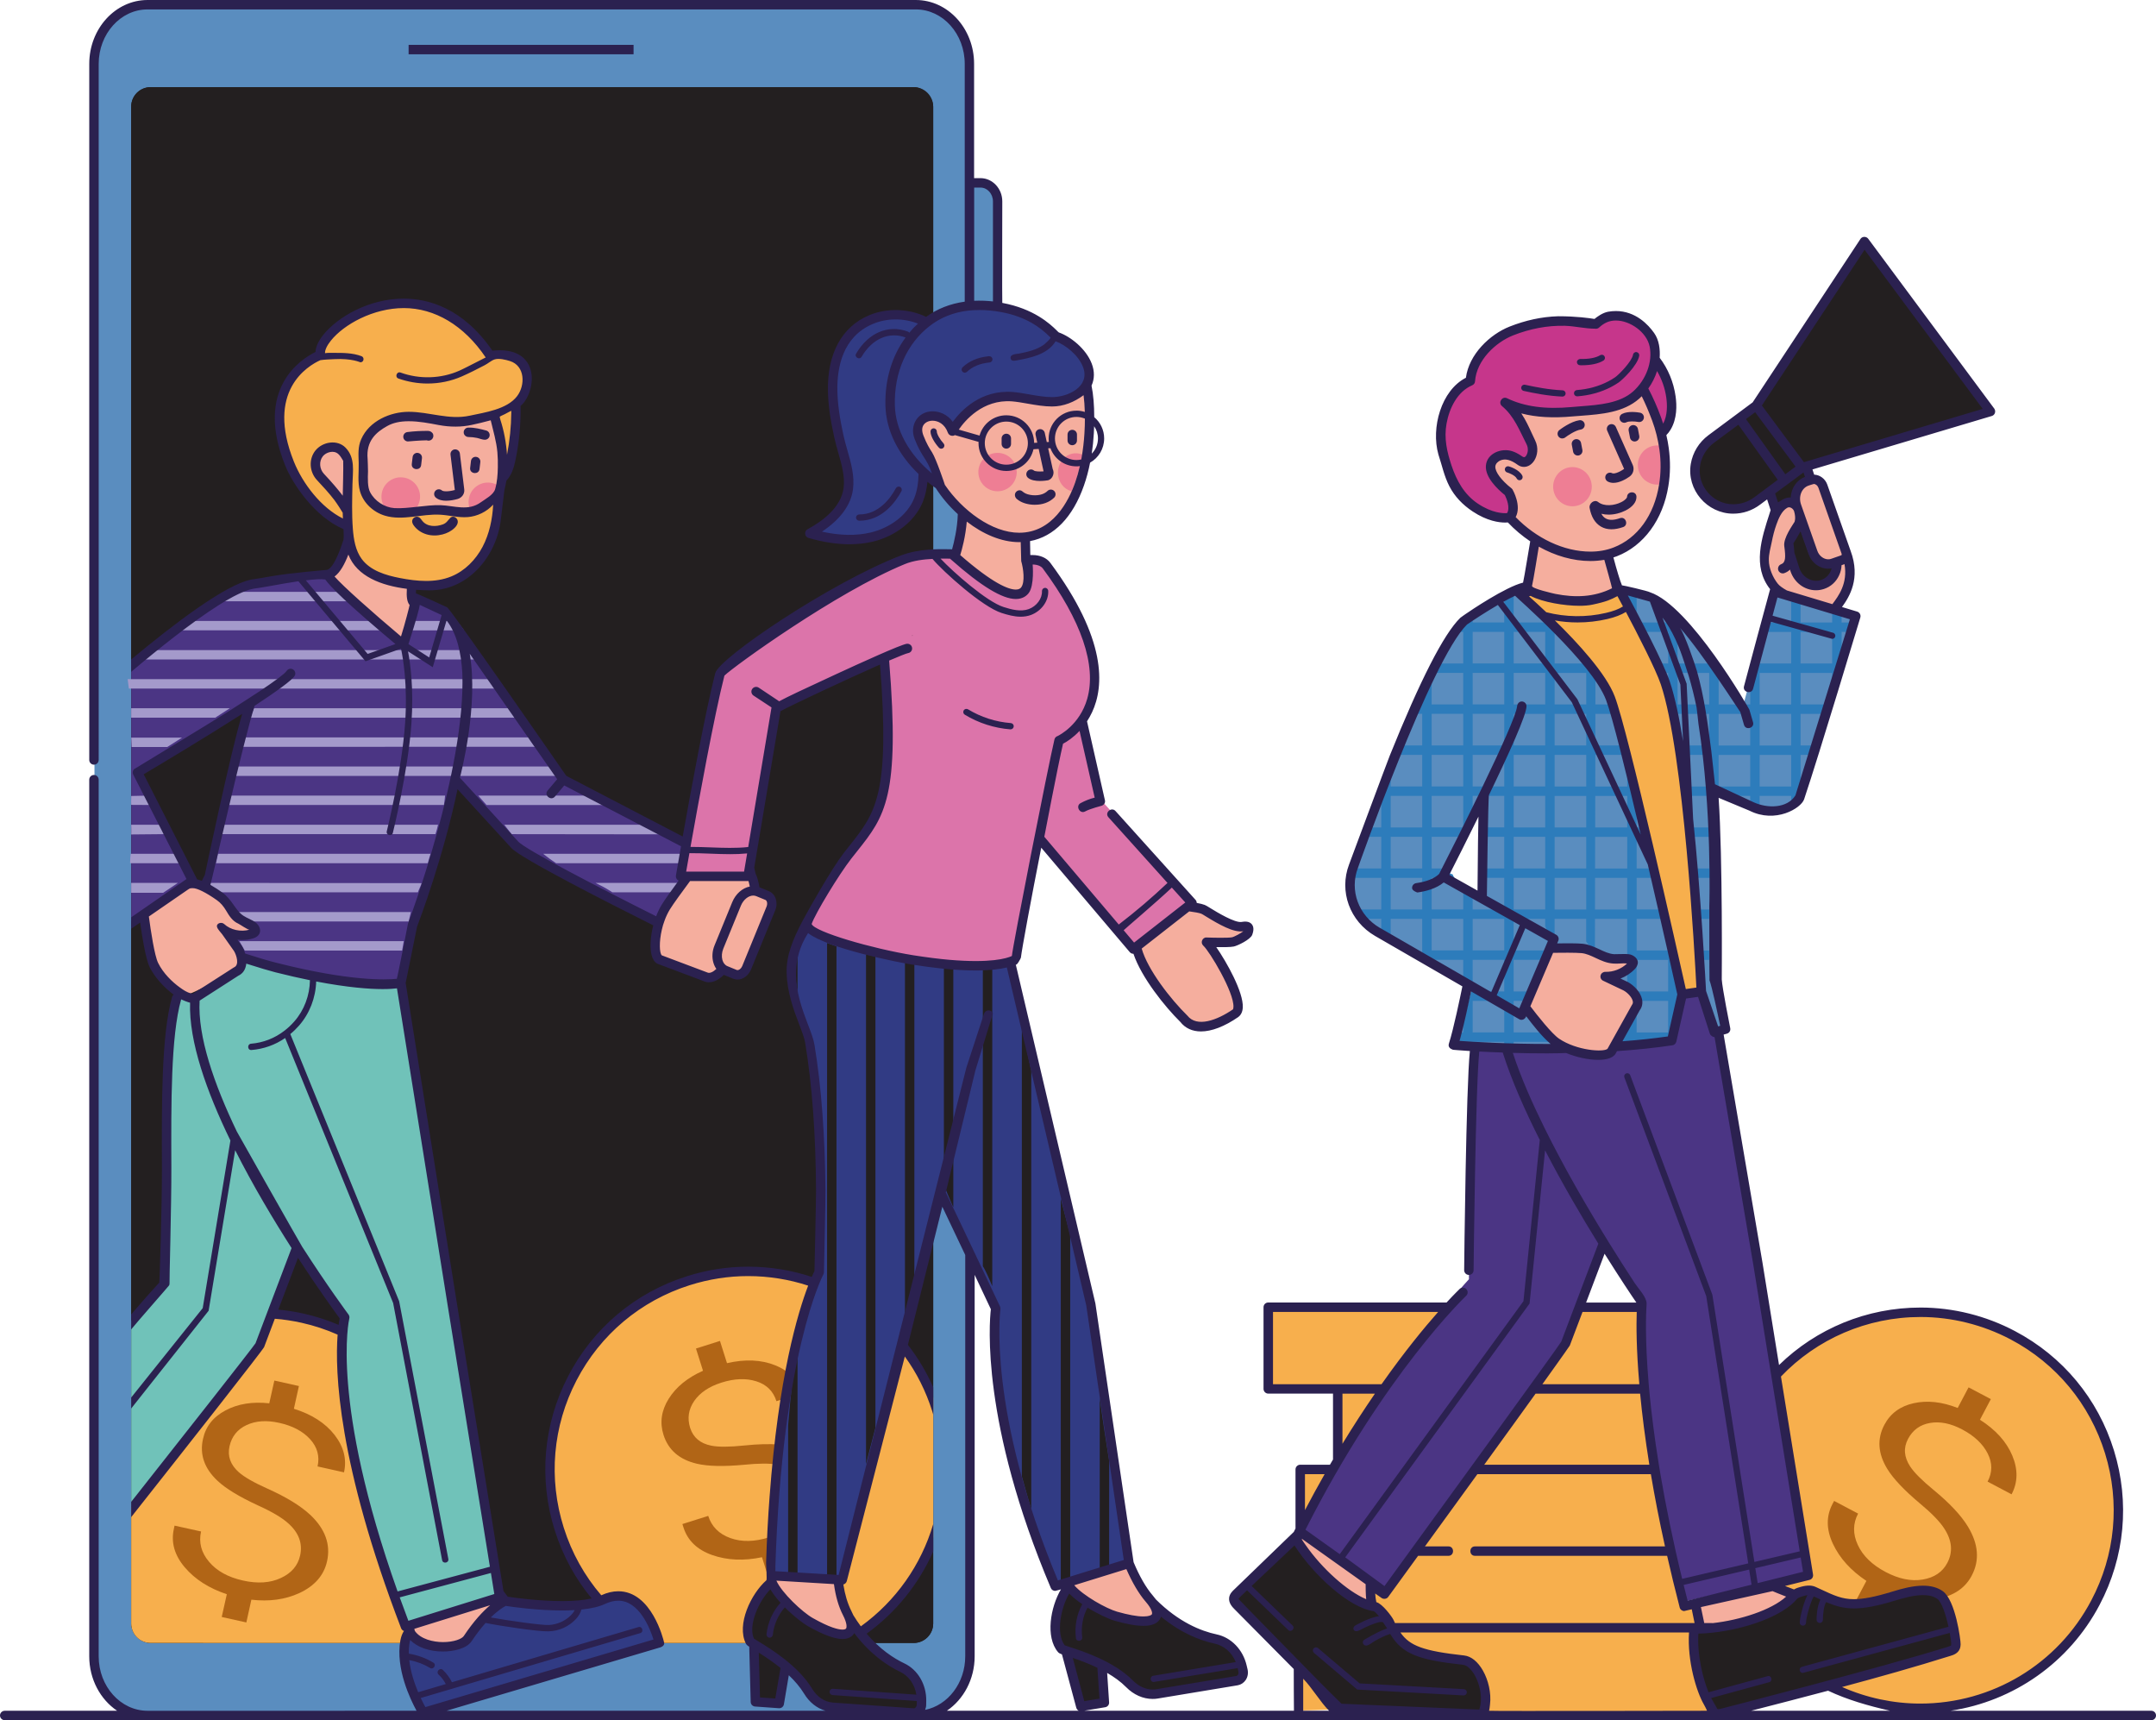 <?xml version="1.0" encoding="UTF-8"?><svg id="Layer_2" xmlns="http://www.w3.org/2000/svg" viewBox="0 0 1605.07 1280.34"><defs><style>.cls-1{fill:#dc74aa;}.cls-2{fill:#70c2b9;}.cls-3{fill:#4b3584;}.cls-4{fill:#313b84;}.cls-5{fill:#b16516;}.cls-6{fill:#2d7cbb;}.cls-7{fill:#ee7e94;}.cls-8{fill:#f7af4d;}.cls-9{fill:#a49acb;}.cls-10{fill:#f5ae9e;}.cls-11{fill:#c6368b;}.cls-12{fill:#2b2150;}.cls-13{fill:#231f20;}.cls-14{fill:#5a8dbf;}</style></defs><g id="_Слой_2"><g><path class="cls-8" d="M967.99,1137.02v-41.66h22.16c-7.67,13.33-15.15,27.26-22.16,41.66Z"/><path class="cls-8" d="M995.91,1035.42h-51.71v-60.79h129.99c-19.12,23.19-49.61,62.66-78.27,110.91v-50.12Z"/><path class="cls-8" d="M997.22,1272.29l-30.53,.9v-33.77c10.38,11.44,20.81,22.73,30.53,32.87Z"/><path class="cls-8" d="M1260.75,1192.06l3.99,16.65s-4.01,1.85-3.99,3.12c.54,36.61,13.6,62.35,13.6,62.35h-169.96c4.21-15.01-4.45-38.82-14.74-39.99-38.76-4.25-46.62-9.3-55.5-28.57-1.22-2.62-8.14-10.89-10.52-11.22-16.41-2.2-41.43-24.41-55.64-45.45v-7.48l62.61,43.62s134.76-186.29,136.63-191.29l7.25-19.17h47.79c.05,22.21,2.57,98.66,31.56,217.43h6.92Z"/><path class="cls-10" d="M1021.72,1194.07c-17.77-3.88-44.05-28.57-56.95-50.17l4.02-4.63,51.48,36.66c-.51,6.87,.05,12.81,1.45,18.14Z"/><path class="cls-13" d="M923.38,1185.34c2.2-2.05,29.95-28.54,43.19-40.86,13.25,22.54,41.37,48.66,59.21,51.03,2.4,.32,9.31,8.64,10.52,11.24,8.92,19.25,16.75,24.34,55.52,28.59,11.17,1.23,21.04,25.37,13.94,40.41l-106.36-4.55c-19.98-19.29-71.17-71.76-75.62-76.19-1.59-1.58-3.31-3.5-3.06-5.67,.19-1.63,1.46-2.88,2.66-3.99Z"/><path class="cls-3" d="M1346.27,1171.06l-92.44,20.99c-34.84-142.52-31.47-224.16-31.47-224.16,0,0-12.3-17.86-28.57-44.19l-26.56,70.09c-1.87,5-136.63,191.29-136.63,191.29l-64.25-44.75c50.92-105.96,127.23-188.2,127.23-188.2,0,0-1.08-109.18,5-174.97,8.93,.51,20.29,1.17,25.53,1.36,2.24,.09,35.12,.51,37.5,.51,7.58,0,15.48-.19,23.52-.47,2.34-.05,22.63-1.08,30.53-1.73,2.34-.19,12.3-1.12,14.96-1.4,5.19-.56,10.38-1.22,15.52-1.96,.84-.14,2.76-7.25,2.76-7.25l4.16-21.28,3.46-6.31,14.26-2.06,2.67,8.37,3.23,10.05,.98,3.09,30.95,180.77,37.64,232.2Z"/><g><path class="cls-8" d="M1559.95,1191.5c-37.92,71.77-126.76,99.36-198.63,61.77,30.07-8,60.09-16.37,89.82-25.62,1.82-.56,3.93-1.36,4.63-3.13,.28-.7,.28-1.45,.33-2.2,.09-4.07-4.21-31.19-11.83-36.61-8.93-6.36-23.57-2.53-34.32,.79-33.85,10.38-39.75,5.56-59.62-3.55-2.62-1.22-5.8-.7-8.6,.05-1.96,.51-4.16,1.12-5.7,2.48-9.3-3.37-16.08-6.31-16.08-6.31l26.33-8.09-24.17-149.11c44.23-47.37,116.29-61.25,176.37-29.55,71.96,38.01,99.5,127.14,61.49,199.1Z"/><path class="cls-5" d="M1467.92,1172.69c-5.01,9.49-13.74,15.29-26.16,17.4-11.42,1.85-23.32,.3-35.7-4.67l-8.11,15.35-16.58-8.76,8.1-15.35c-11.59-7.7-19.9-16.9-24.91-27.58-5.01-10.69-5.11-20.59-.29-29.72l1.17-2.22,17.85,9.43c-3.9,7.4-3.98,15.16-.23,23.29,3.75,8.13,10.64,14.85,20.68,20.15,9.86,5.21,19.1,7.09,27.69,5.64,8.6-1.45,14.69-5.57,18.27-12.35,4.3-8.14,3.57-16.64-2.19-25.51-3.33-5.23-9.46-11.54-18.38-18.94-11.6-9.75-19.62-18.25-24.07-25.48-7.01-11.43-7.75-22.39-2.22-32.86,4.49-8.51,11.79-13.88,21.89-16.11,10.1-2.23,21-1.05,32.71,3.56l8.1-15.35,16.58,8.76-8.11,15.35c11.72,7.46,19.75,16.35,24.08,26.68,4.33,10.33,4.16,19.93-.53,28.81l-17.86-9.43c3.64-6.9,3.65-13.92,.02-21.04-3.63-7.12-9.95-13.06-18.97-17.83-8.51-4.49-16.47-6.1-23.89-4.81-7.42,1.28-12.9,5.25-16.41,11.91-3.52,6.66-2.99,13.48,1.59,20.47,3.01,4.58,8.85,10.42,17.5,17.52,11.83,9.72,20.32,18.77,25.46,27.16,7.92,13.02,8.89,25.2,2.9,36.53Z"/></g><path class="cls-14" d="M742.71,148.46v151.78c0,7.57-5.7,13.79-12.77,13.79h-7.86v917.31c0,24.31-17.86,44.05-39.88,44.05H110.21c-22.02,0-39.88-19.73-39.88-44.05V46.1c0-24.36,17.86-44.09,39.88-44.09H682.21c22.02,0,39.88,19.73,39.88,44.09v88.56h7.86c7.06,0,12.77,6.17,12.77,13.79Z"/><rect class="cls-13" x="97.66" y="64.85" width="597.07" height="1158.01" rx="14.52" ry="14.52"/><rect class="cls-12" x="304.19" y="33.39" width="167.48" height="7.01"/><path class="cls-13" d="M694.74,79.35V1208.33c0,8.04-6.5,14.54-14.54,14.54H112.17c-8,0-14.5-6.5-14.5-14.54V79.35c0-8,6.5-14.5,14.5-14.5H680.19c8.04,0,14.54,6.5,14.54,14.5Z"/><g><path class="cls-8" d="M694.74,1040.28v104.04c-12.53,33.15-36.89,61.53-69.67,78.55h-136.44c-.37-.19-.79-.42-1.17-.65-15.29-8.14-29.13-18.98-40.77-32.08-13.37-15.01-23.85-33.01-30.3-53.45-24.55-77.57,18.42-160.38,96.04-184.93,32.22-10.19,65.32-8.74,94.78,1.96-.23,.56-.51,1.17-.75,1.82-1.5,3.55-3.32,8.51-5.42,14.92-.47,1.4-.94,2.9-1.4,4.49-.14,.33-.23,.7-.33,1.12-.79,2.67-1.64,5.52-2.48,8.56-.09,.19-.14,.42-.19,.61-.33,1.31-.7,2.71-1.08,4.11-2.48,9.35-5,20.43-7.48,33.43-1.08,5.61-2.1,11.55-3.13,17.91-1.85,11.41-3.76,22.94-4.72,34.46-.42,4.98-1.18,9.93-1.59,14.92-1.48,17.79-3.08,35.56-3.93,53.4-.24,5.07-.53,10.13-.7,15.2-.14,4.11-.28,8.32-.42,12.58l10.61,.65,42.78,2.57,45.08-174.22c9.4,11.78,17.11,25.2,22.68,40.03Z"/><path class="cls-5" d="M573.59,1171.25c.14-4.26,.28-8.46,.42-12.58,.14-3.41,.28-6.73,.42-10.05,.09-1.73,.19-3.46,.28-5.14-.7,.28-1.4,.51-2.15,.75-10.8,3.41-20.43,3.6-28.85,.56-8.46-3.04-13.93-8.56-16.46-16.51l-19.22,6.08,.75,2.38c3.09,9.87,10.24,16.74,21.37,20.67,11.13,3.93,23.52,4.49,37.13,1.64l5.24,16.55,11.69-3.69-10.61-.65Zm-36.56-142.15c9.73-3.09,18.42-3.41,26.04-.98,7.62,2.38,12.62,7.34,14.96,14.78l6.92-2.2c1.03-6.36,2.06-12.3,3.13-17.91-3.04-2.71-6.69-4.86-10.94-6.59-10.38-4.16-22.35-4.72-35.91-1.59l-5.24-16.55-17.86,5.66,5.24,16.55c-11.5,5.1-20.01,12.02-25.53,20.81-5.47,8.74-6.78,17.72-3.88,26.89,3.6,11.32,11.88,18.47,24.97,21.51,8.28,1.92,19.97,2.15,35.02,.75,10.47-1.08,18.66-1.12,24.64-.14h.05c.09-1.03,.19-2.06,.28-3.09,.37-3.23,.7-6.41,1.03-9.54,.09-.79,.19-1.54,.28-2.29-7.48-.56-16.13-.33-25.95,.7-11.13,1.17-19.4,1.22-24.78,.14-8.18-1.64-13.42-6.03-15.71-13.23-2.24-7.2-1.22-13.84,3.04-20.06,4.3-6.17,11.03-10.71,20.2-13.61Z"/><path class="cls-8" d="M112.17,1222.87c-8,0-14.5-6.5-14.5-14.54v-86.74c40.96-52.37,96.42-123.54,97.59-126.62l7.01-18.52c7.62,.42,15.34,1.54,23.01,3.23,10.85,2.43,21.13,5.94,30.77,10.52,1.14,.54-.07,21.26,0,23.33,.94,30.91,5.03,61.73,11.65,91.93,.98,5.86,2.62,11.61,4.11,17.35,7.72,29.59,17.62,58.48,30.11,86.41l3.69,4.77c.61,.89,1.26,8.09,1.96,8.88H112.17Z"/><path class="cls-5" d="M256.1,1095.88c2.2-9.77-.19-19.08-7.06-27.91-6.92-8.84-17.02-15.29-30.25-19.41l3.74-16.93-18.28-4.07-3.79,16.93c-12.53-1.36-23.33,.37-32.5,5.24-9.16,4.82-14.78,11.88-16.83,21.28-2.62,11.6,1.03,21.98,10.8,31.14,6.17,5.8,16.18,11.88,29.93,18.24,10.57,4.77,18.14,9.26,22.72,13.42,7.9,7.01,10.85,15.01,8.84,24.03-1.68,7.48-6.45,13.05-14.35,16.69-7.9,3.69-17.3,4.3-28.2,1.87-11.08-2.48-19.5-7.11-25.25-13.98-5.8-6.83-7.76-14.35-5.94-22.54l-19.73-4.35-.51,2.43c-2.24,10.05,.47,19.59,8.09,28.57,7.67,9.02,18.1,15.66,31.33,20.06l-3.79,16.93,18.33,4.07,3.74-16.93c13.28,1.54,25.16-.09,35.68-4.91,11.46-5.33,18.33-13.23,20.67-23.71,2.76-12.48-1.36-23.99-12.44-34.46-7.2-6.73-17.77-13.23-31.75-19.5-10.19-4.54-17.35-8.65-21.46-12.25-6.27-5.56-8.6-12.02-6.97-19.36,1.64-7.34,5.89-12.62,12.72-15.8,6.78-3.18,14.92-3.74,24.27-1.64,9.96,2.2,17.63,6.27,23,12.16,5.38,5.94,7.25,12.67,5.56,20.29l19.69,4.4Z"/><path class="cls-4" d="M490.82,1221.28s-11.41,3.13-28.24,8.37l-147.57,43.63s-17.81-28.76-13.47-53.07c.65-3.69,1.96-6.13,3.69-7.62l.37,1.4c8.98,13.84,37.31,12.11,42.55,4.21,13.79-20.71,24.73-26.61,27.31-27.73,.37-.19,.56-.23,.56-.23,0,0,52.37,8.51,72.76-.98,31.14-14.54,42.04,32.03,42.04,32.03Z"/><path class="cls-10" d="M376.03,1190.23s-12.11,4.3-27.87,27.96c-5.24,7.9-33.57,9.63-42.55-4.21l-1.45-5.47,67.8-21.09-.56-3.32,4.63,6.12Z"/><path class="cls-2" d="M371.96,1187.43l-70.04,21.79c-2.99-4.28-4.27-9.47-6.15-14.28-2.1-5.35-4.31-10.65-6.33-16.03-4.01-10.65-7.68-21.44-10.99-32.33-6.64-21.78-11.88-43.99-15.67-66.45-5.17-30.64-8.01-61.81-6.64-92.89,.12-2.73,.27-5.46,.52-8.18,0,0-15.48-22.16-35.02-53.63l-26.37,69.53c-1.17,3.09-56.62,74.25-97.59,126.62v-138.26c15.1-18.7,25.06-29.41,25.06-29.41,0,0,.34-71.27,.51-80.71,.46-24.38,1.12-48.86,2.95-73.18,.77-10.05,1.5-20.1,2.66-30.11,.72-6.2,1.56-12.44,2.81-18.56,.5-3.15,1.3-6.43,2.34-9.45,2.29-6.61,7.31-.69,14.67-1.62,41.51-25.95,30.87-29.33,30.87-29.33,88.26,26.47,118.81,19.17,118.81,19.17l3.55,21.98,32.45,217.38,37.59,217.94Z"/><path class="cls-3" d="M506.63,650.83s.51-3.04,1.45-8.32c.33-2.01,.75-4.3,1.22-6.92,.47-2.71,.98-5.8,1.59-9.07l-91.69-47.79-76.4-109.55-.61-.84s-1.92-2.85-4.54-6.17c-2.2-2.81-4.86-5.99-7.25-8.04l-20.57-9.63-.79,2.85-4.4,15.48c0,.14-.05,.23-.09,.37l-1.68,5.99-2.48,8.79c-.05,.23-.09,.33-.09,.33,0,0-1.73-1.45-4.54-3.83-1.17-.98-2.48-2.1-3.93-3.32-.75-.61-1.5-1.26-2.29-1.96-2.48-2.1-5.28-4.49-8.18-7.01-2.67-2.29-5.47-4.72-8.28-7.2-1.12-1.03-2.29-2.06-3.46-3.04-.23-.23-.47-.47-.75-.7-1.36-1.22-2.76-2.48-4.11-3.69-2.71-2.38-5.33-4.77-7.71-7.01-.47-.42-.94-.84-1.36-1.26-1.36-1.26-2.62-2.48-3.79-3.65-.79-.79-1.54-1.5-2.2-2.2-1.22-1.22-2.24-2.34-3.04-3.32-.65-.65-1.12-1.26-1.5-1.78-.05-.09-.09-.19-.14-.23-.09-.14-.19-.23-.23-.37-.65-.94-.75-1.5-.28-1.64-1.73,.47-3.51,.65-5.38,.47,0,0-10.61,1.31-14.96,1.54-12.02,.7-35.96,5.19-35.96,5.19-7.2,1.22-17.72,6.69-29.69,14.4,0,.05-.05,.05-.05,.05-14.5,9.35-31.19,22.12-46.9,34.93-2.24,1.82-4.49,3.65-6.69,5.47-1.68,1.36-3.32,2.71-4.91,4.07-.75,.61-1.54,1.26-2.29,1.87v191.57l6.17-4.3,3.32-2.24,35.35-24.46,.89-.61-41.05-80.52s15.29-9.07,31.61-18.98c16.46-10.01,36.47-22.35,52.7-32.87-16.88,51.39-30.58,128.96-30.86,129.33-1.54,3.27-2.99,6.17-4.49,8.7,1.78,.84,3.65,1.68,5.38,2.53,1.5,.7,2.9,1.4,4.07,1.96h.05c1.26,.7,2.24,1.22,2.71,1.54,4.54,3.18,7.11,8.14,10.47,12.34,.42,.56,.89,1.12,1.36,1.64l.19,.19c1.12,1.22,2.38,2.29,3.79,3.23,1.64,1.08,3.51,1.87,5.28,2.76,.7,.33,1.4,.7,2.1,1.12,.51,.33,1.03,.66,1.5,1.03,1.45,1.12,2.67,3.04,1.54,4.44-.47,.51-1.22,.84-1.92,1.08-2.85,.98-5.89,1.36-8.88,1.17h-.14c-3.65-.19-7.25-1.17-10.29-2.95-.42-.19-.65-.33-.65-.33l9.3,13.23c1.08,1.68,1.92,3.97,2.38,6.31,10.43,3.41,19.83,6.22,26.33,7.86,51.76,13.05,77.85,12.91,87.67,11.97,.33,0,.65-.05,.94-.09,1.08-.09,1.92-.19,2.52-.33h.09c.37-.05,.65-.09,.84-.14,.09-.05,.14-.05,.23-.05,.14-.05,.19-.05,.19-.05l8.65-42.74s20.34-52.6,31.47-108.85l44.75,48.82c6.78,7.39,75.19,42.08,107.26,58.12,1.22-4.16,2.95-8.18,5.1-11.74,1.36-2.2,3.74-5.7,6.5-9.58,1.64-2.25,3.41-4.63,5.14-7.01,1.59-2.2,3.18-4.35,4.68-6.31h-5.28Z"/><path class="cls-10" d="M189.75,692.45c-.47,.51-1.25,.76-1.92,1.08-8.28,3.93-19.97-2.1-19.97-2.1l9.3,13.23c1.08,1.68,1.92,3.97,2.38,6.31,.84,4.25,.23,8.84-3.55,10.61,0,0-34.74,19.97-37.64,18.66-.98-.42-5-2.76-6.03-3.46-6.64-4.63-13.84-12.06-17.72-19.87-2.95-5.94-5.7-24.41-6.97-33.95-.23-1.59-.37-2.9-.47-3.88l35.35-24.46,.89,1.5s17.49,7.76,20.11,9.59c6.59,4.63,9.02,12.95,15.8,17.39,2.81,1.82,6.22,2.85,8.88,4.91,1.45,1.12,2.67,3.04,1.54,4.44Z"/><path class="cls-10" d="M258.57,378.93c-3.18-5.66-9.16-13.79-20.01-25.34-.51-.56-.94-1.12-1.31-1.73l-.05-.05c-.8-1.45-1.45-2.9-1.92-4.3-.09-.28-.19-.61-.23-.89-.7-3.65,.09-7.48,2.43-10.52,4.07-5.14,12.67-6.59,17.21-1.92,1.22,1.26,2.76,3.83,4.3,6.41,.42,10.01-.65,23.94-.42,38.34Z"/><path class="cls-10" d="M309.12,447.34c.56,1.87-8.84,30.95-8.84,30.95,0,0-60.83-50.83-55.78-52.23,8.28-2.29,13.7-22.35,15.52-27.35,.37,2.48,.79,4.96,1.36,7.39,4.44,19.26,26.37,25.72,45.22,27.63-.75,7.62-.56,13.61,2.53,13.61Z"/><path class="cls-10" d="M371.92,363.64c-1.4,4.16-8.6,9.02-11.69,11.46-11.41,9.07-19.4,3.41-32.5,2.95-10.05-.33-24.27,2.85-34.32,2.2-8.65-.56-16.93-5.99-20.95-13.7-3.13-5.89-1.87-15.71-1.92-22.07,0-.56-.28-3.09-.37-3.79v-.09c-1.59-16.18,8.42-23.52,16.32-28.01,12.25-6.87,28.2-3.41,40.87-1.08,7.57,1.36,15.38,1.5,22.96-.14,5.14-1.08,11.78-2.53,18.19-4.63,.09,.23,.14,.42,.19,.65,1.17,4.25,2.15,8.84,2.9,13.75,.89,5.75,1.5,11.97,1.87,18.7,.42,8.23-.09,16.23-1.54,23.8Z"/><path class="cls-7" d="M348.94,371.86c-.92,7.87,4.73,15.02,12.6,15.95,.77,.09,1.51,.14,2.27,.06,3.92-7.68,6.79-16.32,8.34-25.56-2-1.64-4.48-2.72-7.25-3.04-7.87-.92-15.02,4.69-15.95,12.6Z"/><path class="cls-12" d="M332.23,372.71c-2.91,0-5.79-.6-7.84-2.4-1.45-1.28-1.59-3.5-.31-4.95,1.28-1.44,3.49-1.59,4.95-.31,.82,.72,4.32,1.09,9.57-.34l-3.21-26.31c-.23-1.92,1.13-3.67,3.06-3.91,1.93-.2,3.67,1.13,3.91,3.06l3.26,26.73c.39,3.23-1.72,6.24-5.03,7.15-2.18,.6-5.28,1.27-8.36,1.27Z"/><path class="cls-12" d="M353.5,352.12c-1.89-.03-3.77-1.39-3.49-3.81l.61-5.19c.22-1.92,1.95-3.34,3.89-3.07,1.92,.23,3.3,1.97,3.08,3.89,0,0-.61,5.17-.61,5.19-.25,2.08-1.86,3.02-3.48,2.99Z"/><path class="cls-12" d="M310.06,349.17c-1.89-.03-3.77-1.38-3.49-3.81l.61-5.19c.22-1.92,1.97-3.35,3.89-3.07,1.92,.23,3.3,1.97,3.07,3.89,0,0-.61,5.17-.61,5.19-.24,2.07-1.86,3.02-3.48,2.99Z"/><path class="cls-7" d="M284.08,367.97c-.93,7.88,4.71,15.02,12.6,15.95,7.88,.93,15.02-4.71,15.95-12.6,.93-7.88-4.71-15.02-12.6-15.95-7.88-.93-15.02,4.71-15.95,12.6Z"/><path class="cls-12" d="M303.73,328.57c-1.74,0-3.26-1.3-3.48-3.08-.24-1.92,1.13-3.67,3.05-3.91,5.15-.63,10.37-.93,15.59-.85,1.48,.02,3.08,1.1,3.56,2.49,.5,1.43-.02,3.12-1.23,4.03-.99,.75-2.37,.93-3.54,.48-4.54,0-13.82,.83-13.97,.83Z"/><path class="cls-12" d="M361.05,327.32c-1.92,.02-4.03-.96-5.9-1.36-2.12-.45-4.19-.66-6.36-.69-1.92-.02-3.54-1.49-3.59-3.42-.05-1.94,1.49-3.54,3.42-3.59,4.7-.13,9.28,1.1,13.32,2.16,1.87,.5,2.99,2.42,2.49,4.29-.41,1.54-1.85,2.59-3.39,2.61Z"/><g><path class="cls-9" d="M259.07,440.51c2.35,2.38,4.7,4.77,7.14,7.01h-100.64c1.61-1.26,3.22-2.57,4.83-3.88,1.35-1.08,2.66-2.15,4.05-3.13h84.62Z"/><path class="cls-9" d="M282.09,462.16c2.86,2.15,5.63,4.44,8.04,7.01H133.74l9.26-7.01h139.08Z"/><path class="cls-9" d="M345.37,469.18h-42.92c.89-2.29,1.68-4.63,2.43-7.01h35.07c1.92,2.24,3.69,4.63,5.42,7.01Z"/><path class="cls-9" d="M354.07,490.87H107.09l9.45-7.01h233.14c1.46,2.34,2.88,4.68,4.39,7.01Z"/><path class="cls-9" d="M368.47,512.52H95.94c-.32-2.34-.6-4.68-.92-7.01H363.76c1.56,2.34,3.11,4.72,4.72,7.01Z"/><path class="cls-9" d="M383.41,534.17H186.25l2.86-7.01h190.7c1.51,2.34,2.13,4.63,3.61,7.01Z"/><path class="cls-9" d="M135.55,549l-11.06,7.01h-26.49c-.05-1.59-.09-3.23-.19-4.86-.05-.7-.09-1.45-.14-2.15h37.88Z"/><path class="cls-9" d="M398.31,555.82l-217.57,.05,1.49-7.01h211.45c1.01,2.29,4.64,6.97,4.64,6.97Z"/><path class="cls-9" d="M414.46,577.52H174.72l1.54-7.01h233.51c1.18,2.2,2.5,4.3,4.04,6.27,.18,.23,.41,.51,.64,.75Z"/><path class="cls-9" d="M111.24,599.15l-13.57-.08s-.14-4.29,0-6.62l10.05-.22,3.52,6.92Z"/><path class="cls-9" d="M171.19,592.15h160.16c-.22,2.38-.49,4.68-.88,7.01H169.69l1.5-7.01Z"/><path class="cls-9" d="M448.94,599.17h-86.77c-1.6-1.82-3.21-3.65-4.81-5.47-.45-.51-.89-1.03-1.34-1.54h81.25c3.69,2.57,7.61,4.91,11.66,7.01Z"/><path class="cls-9" d="M97.66,621.09c.17-.7,0-7.21,0-7.21l21.47-.03,2.93,7.01-24.4,.23Z"/><path class="cls-9" d="M166.58,613.85h159.53c-.52,2.38-1.18,4.72-1.92,7.01H165.1l1.49-7.01Z"/><path class="cls-9" d="M491.83,620.99l-110.87-.13c-1.88-2.24-3.72-4.63-5.52-7.01h105.19l11.2,7.14Z"/><path class="cls-9" d="M133.98,642.51h-37.13c.05-2.34,.19-4.68,.42-7.01h33.53l3.18,7.01Z"/><path class="cls-9" d="M162.29,635.5h158.25c-.4,1.26-.79,2.52-1.19,3.79-.31,1.08-.62,2.15-.84,3.23H160.79l1.5-7.01Z"/><path class="cls-9" d="M512.16,639c0,1.64-1.07,3.04-2.53,3.41-.26,.05-.51,.09-.77,.09h-94.83c-3.34-2.15-6.51-4.49-9.63-7.01h104.46c.68,0,1.33,.23,1.84,.61,.9,.61,1.46,1.68,1.46,2.9Z"/><path class="cls-9" d="M156.55,657.15l157.31,.18c-.23,1.31-2.53,5.81-2.76,6.83H156.71c-.03-1.54-.13-6.22-.16-7.01Z"/><path class="cls-9" d="M512.16,660.65c0,1.96-1.44,3.51-3.25,3.51h-53.02c-.46-.33-.89-.61-1.35-.89-3.59-2.29-7.35-4.25-11.15-6.12h65.52c1.82,0,3.25,1.59,3.25,3.51Z"/><path class="cls-9" d="M175.3,678.84h130.58c-.54,2.34-1.08,4.68-1.65,7.01h-126.07c.03-1.26-2.83-5.05-2.86-7.01Z"/><path class="cls-9" d="M300.59,700.49c-.43,2.34-.87,4.68-1.22,7.01h-117.16l-4.05-7.01h122.43Z"/></g></g><path class="cls-8" d="M364.9,263.34c-50.83-76.59-130.6-20.11-126.34-.61-14.36,5.8-44.42,27.68-23.05,80.8,5.38,13.33,22.16,38.39,43.53,46.34,.42,5.52,1.17,10.99,2.34,16.23,5.47,23.66,37.27,27.96,57.37,28.38,28.19,.56,48.16-24.13,50.73-50.45,.56-5.94,1.92-14.59,2.57-20.81-1.03,4.25-8.65,9.35-11.83,11.88-11.41,9.07-19.4,3.41-32.5,2.95-10.05-.33-24.27,2.85-34.32,2.2-8.65-.56-16.93-5.99-20.95-13.7-3.13-5.89-1.87-15.71-1.92-22.07,0-.56-.28-3.09-.37-3.79v-.09c-1.59-16.18,8.42-23.52,16.32-28.01,12.25-6.87,28.2-3.41,40.87-1.08,7.57,1.36,15.38,1.5,22.96-.14,5.28-1.12,12.16-2.62,18.7-4.82-.37,.7,6.08,33.95,4.58,48.35,1.31-1.31,2.48-2.85,3.37-4.49,1.82-3.27,2.71-6.92,3.46-10.57,2.76-13.28,3.97-26.89,3.65-40.45-.33,.19,2.38-2.24,3.6-3.83,7.15-9.35,10.71-36.94-22.77-32.22Zm-106.33,115.59c-3.18-5.66-9.16-13.79-20.01-25.34-4.44-4.77-5.1-12.34-1.08-17.49,4.07-5.14,12.67-6.59,17.21-1.92,1.22,1.26,2.76,3.83,4.3,6.41,.42,10.01-.65,23.94-.42,38.34Z"/><path class="cls-12" d="M323.36,398.54c-1.9,0-3.79-.25-5.61-.77-3.79-1.07-7.28-3.33-9.61-6.51-.7-.96-1.31-2.05-1.31-3.23,0-2.57,2.95-4.34,5.24-2.92,1.01,.63,1.61,1.72,2.37,2.64,3.71,4.51,10.21,4.4,15.25,2.56,2.78-1.02,3.56-2.86,5.51-4.8,2.41-2.4,6.01,.34,5.6,3.31-.22,1.6-1.23,2.98-2.38,4.11-2.46,2.41-5.66,3.99-8.99,4.85-1.98,.51-4.03,.78-6.07,.77Z"/><path class="cls-13" d="M920.81,1249.48l-59.29,9.82c-7.48,1.22-15.01-1.73-20.62-7.48-5.8-5.89-13.19-10.57-20.57-14.21l1.87,28.2-17.58,2.95-10.99-41.24c-16.42-6.97-5.97-38.57,2.15-48.44,6.69,9.45,26.84,20.15,34.88,22.44,30.11,8.65,34.93,.79,27.35-9.96,17.77,17.67,35.21,24.45,47.09,26.93,9.59,2.06,17.21,10.15,19.59,20.48l.65,2.99c.84,3.51-1.26,6.97-4.54,7.53Z"/><path class="cls-10" d="M830.66,1201.5c-8.79-2.52-32.08-15.1-36.42-25.06l46.24-14.31c4.58,10.85,9.63,19.92,15.24,26.46,10.52,12.16,7.72,22.35-25.06,12.91Z"/><path class="cls-13" d="M686.04,1264.21l-.05,3.09c0,3.65-2.85,6.5-6.17,6.27l-59.94-4.25c-7.57-.51-14.17-5.19-18.33-12.06-4.25-7.06-10.38-13.33-16.69-18.61l-4.72,27.87-17.77-1.26-1.12-42.64s-2.67-2.01-2.85-2.34c-6.64-13.23,5.38-36.1,16.23-44.33,4.3,10.75,21.42,25.9,28.71,30.02,27.59,15.57,33.9,8.7,28.76-3.74,13.19,21.6,28.66,32.31,39.7,37.59,8.79,4.21,14.35,13.84,14.26,24.41Z"/><path class="cls-10" d="M630.72,1199.21c7.34,14.26,2.29,23.52-27.4,6.73-8.42-4.77-30.02-24.27-29.74-34.69l50.27,3.04c1.17,9.63,3.37,18.1,6.87,24.92Z"/><path class="cls-4" d="M840.48,1162.13l-54.94,17.02c-52.09-138.73-46.43-211.25-46.43-211.25-.28-.42-18.33-36.05-39.56-78.09l-15.52,64.11-57.05,220.56-53.4-3.23c4.82-165.9,36.24-223.18,36.24-223.18-.42,.14,6.03-92.77-6.97-171.37-2.71-16.37-28.24-52.56-1.96-88.98l.23,.09s.09-.14,.09-.19c5.24,9.68,55.08,21.7,78.18,25.39,48.35,7.67,67.61,3.32,74.25,.7l8.32,44.56,50.13,211.25,28.38,192.6Z"/><path class="cls-10" d="M928.95,693.15c-.51,1.54-8.18,5.89-11.13,6.5-4.02,.79-19.64,.19-19.64,.19,5.47,4.91,30.67,46.15,21.65,52.88-13.7,9.45-30.21,14.73-38.39,4.26-13.61-13.33-31.79-37.13-35.44-53.77l38.34-29.97c4.77,.51,9.35,1.31,11.27,2.1,2.71,1.12,21.04,14.21,29.22,12.91,4.54-.75,5.75,.19,4.11,4.91Z"/><path class="cls-1" d="M827.81,604.49l-8.6-9.54-13.65-60.23c12.39-17.63,19.87-52.79-26.37-115.12-2.34-3.18-6.55-4.4-10.43-4.4h-5.14s17.16,59.34-52.84-2.38c0,0,.65-1.92,1.54-5.14-2.85,.84-5.75,1.87-8.6,3.09-7.58-.05-20.53,.19-31.56,4.44-53.87,20.71-133.92,76.17-136.25,85.24-10.85,42.41-29.27,150.37-29.27,150.37h50.22l20.99-125.03c2.01-1.78,52.6-25.62,80.33-37.73,9.16,109.7-4.16,117.74-27.21,147.43-9.26,11.88-27.07,41.05-30.07,49.61-3.51,9.96,53.35,23.89,78.51,27.91,60.65,9.63,75.56,.33,77.1-.79-.23-2.29,17.67-89.36,17.67-89.36l69.58,82.11,43.77-34.27-59.71-66.21Zm-148.55-131.2c-.09,0-.23-.05-.33-.14l.56-.37-.23,.51Z"/><path class="cls-10" d="M573.87,674.82l-18.05,44c-1.64,4.02-5.56,6.27-8.74,4.96l-6.87-2.8c-.75-.33-1.45-.75-2.1-1.26-3.41,4.3-8.88,8.14-13.33,5.7l-33.76-12.67c-5.56-3.09-3.93-25.06,4.58-39,2.9-4.72,10.52-15.15,16.32-22.91h44.93l1.08-6.41,1.36,5.94c1.22,1.78,2.24,6.27,2.99,11.36,.65,.14,1.31,.28,1.96,.56l6.87,2.8c3.18,1.31,4.4,5.66,2.76,9.73Z"/><path class="cls-12" d="M752.35,542.86c-.06,0-.12,0-.18,0-11.96-.92-23.69-4.69-33.93-10.91-1.1-.67-1.45-2.11-.78-3.21,.67-1.1,2.11-1.45,3.21-.79,9.61,5.84,20.63,9.39,31.86,10.24,1.29,.1,2.25,1.22,2.15,2.51-.09,1.23-1.12,2.16-2.33,2.16Z"/><path class="cls-13" d="M1344.86,345.68l3.23,9.96-2.9,1.03c-6.12,2.2-9.54,8.88-8.37,15.76-.98,.45-7.49-2.96-14.96,5.89l-4.44-13.75-9.21,6.83c-13.09,9.73-31.24,7.34-40.59-5.24l-.37-.47c-9.35-12.62-6.36-30.67,6.73-40.4l33.39-24.78,80.56-122.18,93.94,126.48-137,40.87Z"/><path class="cls-14" d="M1371,453.98l-7.01-2.1-23.52-7.11-7.01-2.1-12.67-3.83-6.55,24.45-1.87,7.01-2.38,8.98-7.01,26.28-5,18.75-.37,1.4s-1.26-1.4-1.26-1.4c-5.96-6.62-9.35-15.2-15.21-22.05-7.06-8.25-13.87-16.72-20.19-25.56-3.05-4.41-18.6-21.04-23.45-25.09-4.18-3.5-8.71-7.58-14.19-8.8-.84-.19-1.73-.37-2.71-.51-2.42-.35-4.82-.79-7.24-1.12-1.79-.24-3.86-.37-5.6-.07,1.12,4.16,4.29,8.41,6.29,12.27,4.12,7.96,8.24,15.92,12.34,23.89,2.05,3.99,3.95,8.06,5.89,12.11,2.76,5.69,5.47,11.49,7.48,17.49,18.84,56.2,26.79,229.77,26.79,229.77l-14.21,2.01s-42.5-191.48-53.44-220.37c-10.94-28.94-67.66-77.39-67.66-77.39,0,0-3.51-.47-4.35-.09-4.83,2.1-9.19,5.12-13.94,7.38-5.45,2.6-11.12,4.71-16.59,7.25-2.38,1.08-4.77,2.24-7.01,3.6-4.79,2.9-16.46,22.58-17.49,28.52-1.08,2.01-2.2,4.11-3.27,6.27-5.02,10.04-9.8,20.21-14.31,30.49-1.03,2.29-2.06,4.63-3.09,7.01-3.32,7.72-6.64,15.66-9.87,23.52-.98,2.34-1.92,4.68-2.85,7.01-1.08,2.66-2.1,5.28-3.13,7.86-3.04,7.53-5.93,15.11-8.88,22.68-6.8,17.77-14.86,35.64-19.87,54.01-.65,2.34-1.12,4.68-1.36,7.01-.84,8.23,.98,16.41,5,23.52,1.45,2.53,3.13,4.86,5.05,7.01,3.73,4.18,8.25,7.13,13.05,9.91l7.01,4.02,23.47,13.56,5.14,2.99,25.39,14.64s7.01,4.07,7.06,4.11c-.37,1.64-.79,3.23-1.17,4.77-.56,2.29-6.27,24.64-7.53,30.49-.65,2.81-1.12,5.14-1.31,7.01-.09,.37-.09,.65-.14,.98,0,0,28.57,1.78,37.87,2.1,2.24,.09,35.12,.51,37.5,.51,7.58,0,15.48-.19,23.52-.47,2.34-.05,22.63-1.08,30.53-1.73,2.34-.19,12.3-1.12,14.96-1.4,5.19-.56,10.38-1.22,15.52-1.96,.84-.14,2.76-7.25,2.76-7.25l4.16-21.28,3.46-6.31,12.37-1.41,2.06,8.81,1.5,9.5,8,11.29c1.08-.28,3.25-1.15,4.93-1.67,0,0-4.47-36.3-5.21-38.22,0,0-3.41-79.68-3.37-80.56,.37-6.97,1.12-45.87,.93-54.01,0-1.92-.05-3.83-.09-5.8l1.78,.84,10.71,4.96,12.81,5.94,.89,.42c1.96,.94,4.02,1.64,6.12,2.15,8,1.92,16.46,.61,23.47-3.6,2.24-1.31,4.35-2.95,6.27-4.86,0-.05,.75-2.43,.75-2.43l1.45-4.63,7.25-23.52,2.2-7.01,7.25-23.52,2.2-7.01,3.18-10.33,4.07-13.14,2.15-7.01,.79-2.48,6.5-21.09,1.96-6.22,2.1-6.87-10.57-3.18Zm-267.64,213.4l-7.01-3.93-7.01-3.93-10.9-6.12-4.16-2.34s.84-1.68,2.38-4.68c2.48-4.91,6.73-13.33,11.83-23.52,.28-.56,.56-1.17,.84-1.73,.89-1.73,1.73-3.46,2.62-5.28,1.45-2.85,2.9-5.8,4.4-8.84,2.34-4.77,4.77-9.68,7.15-14.64h.05v-.05c1.12-2.34,2.25-4.63,3.37-6.97,.42-.84-3.6,78.18-3.55,82.01Z"/><path class="cls-10" d="M1217.92,748.41l-18.28,32.78c-4.07,5.33-27.21,2.62-40.82-6.59-5.38-3.6-16.27-17.21-22.58-25.39,1.4-3.23,2.34-6.73,3.37-10.15,2.15-7.25,5.05-14.26,8.51-20.95,2.34-4.58,5.05-9.07,6.83-13.84,3.93-.09,18.1-.28,22.91,.23,8.46,.89,14.96,7.11,23.47,7.76,3.51,.23,7.2-.56,10.71,0,1.92,.28,4.02,1.4,3.69,3.18-.19,.7-.7,1.36-1.22,1.92-4.91,5.28-12.44,8.28-19.5,8.04l15.34,7.25c5.24,2.8,11.55,10.38,7.57,15.76Z"/><path class="cls-10" d="M1374.32,409.46c-5.56-14.73-17.3-49.05-17.3-49.05-1.36-3.88-5.28-6.03-8.79-4.82l-3.04,1.08c-6.12,2.2-9.54,8.88-8.37,15.76-.94,.42-1.59,.65-1.68,.42-3.37-1.4-7.43,.05-11.18,5.33-.61-2.1-16.6,40.54-3.18,57.14,1.64,2.01,4.49,3.97,7.86,5.89,.05,0,.05,.05,.09,.05l4.72,1.4,7.01,2.1,23.52,7.11,1.54,.47c4.4-6.31,17.49-19.83,8.79-42.88Z"/><path class="cls-13" d="M1361.04,421.85c-6.45,0-12.39-4.4-14.68-10.99l-5.94-16.79c-2.34,4.16-5.83,6.55-7.14,8.42,.05,.42-.09,5.24,0,7.25l3.67,13.67c2.2,6.78,13.06,12.01,19.42,10,3.37-1.12,7.76-5.41,9.17-8.5,.37-.75-2.2-2.5-2.02-3.3-.79,.19-1.64,.23-2.48,.23Z"/><polygon class="cls-9" points="97.66 664.5 121.47 664.5 132.42 657.15 97.66 657.15 97.66 664.5"/><polygon class="cls-9" points="97.66 534.17 160.25 534.17 171.08 527.16 97.66 527.16 97.66 534.17"/><g><path class="cls-4" d="M808.92,285.27c-2.38,4.44-9.02,7.62-13.51,9.87-11.69,5.89-28.85-.42-41.9-1.36-29.74-2.15-44.56,25.67-44.56,25.67-4.25-11.97-16.51-13.65-22.54-8.56-3.13,2.67-4.58,7.15-2.29,13,.98,2.57,1.92,4.68,2.85,6.5,4.86,9.63,8.28,10.15,12.95,29.5-4.4-2.99-8.65-6.31-12.58-10.01-.09,7.15-.89,14.26-3.55,20.9-5.75,14.12-19.83,23.94-34.93,27.54-15.1,3.55-31.09,1.54-46.01-2.76,13.47-7.29,26.65-18.28,28.66-33.2,1.73-12.91-4.26-26.47-7.01-38.95-2.43-11.08-4.35-22.35-4.63-33.71-.47-21.88,6.41-44,28.52-53.3,7.67-3.23,16.23-4.35,24.48-3.38,4.13,.49,8.21,1.51,12.06,3.11,1.62,.67,3.67,2.31,5.35,2.04,1.45-.23,3.89-2.77,5.23-3.58,15.2-9.2,33.51-10.34,50.65-7.17,28.1,5.19,38.06,20.76,40.54,21.65,13,4.68,30.02,21.65,22.21,36.19Z"/><path class="cls-10" d="M810.79,320.95c-.33,6.55-1.08,13-2.2,19.17-1.22,6.55-2.85,12.86-4.86,18.7-7.57,21.51-20.9,37.36-40.45,39.51l.33,16.88s17.16,59.34-52.84-2.38c0,0,5.66-15.9,5.89-33.15-6.78-5.99-12.86-13-17.58-20.34,.28,.19,.56,.37,.84,.56-4.68-19.36-8.09-19.87-12.95-29.5v-.05c-.94-1.78-1.87-3.88-2.85-6.45-2.29-5.84-.84-10.33,2.29-13,6.03-5.1,18.28-3.41,22.54,8.56,0,0,14.82-27.82,44.56-25.67,13.05,.93,30.21,7.25,41.9,1.36,4.49-2.24,11.13-5.42,13.51-9.87,0,0,0-.05,.05-.05,2.15,9.96,2.62,21.88,1.82,35.72Z"/><path class="cls-12" d="M770.43,375.71c-4.54,0-9.08-1.17-12.21-3.37-.42-.29-.81-.6-1.19-.91-1.52-1.2-1.97-3.55-.78-5.07,1.2-1.52,3.21-1.93,4.74-.74l.42,.33c.26,.21,.54,.43,.84,.64,3.1,2.17,9.5,2.73,13.69,1.21,1.54-.56,2.89-1.39,3.92-2.4,1.39-1.35,3.61-1.33,4.96,.05,1.36,1.38,1.33,3.61-.05,4.96-1.74,1.7-3.96,3.08-6.43,3.98-2.43,.89-5.17,1.31-7.91,1.31Z"/><path class="cls-12" d="M718.23,277.39c-.62,0-1.24-.25-1.71-.74-.88-.94-.84-2.42,.11-3.31,5.03-4.72,11.46-7.41,19.65-8.22,1.27-.09,2.43,.81,2.56,2.1,.13,1.29-.81,2.43-2.1,2.56-7.12,.71-12.65,2.99-16.91,6.98-.45,.42-1.02,.63-1.6,.63Z"/><path class="cls-12" d="M639.69,387.59c-1.25-.04-2.42-1.02-2.41-2.35,0-1.29,1.05-2.33,2.34-2.33,.04,.02,.05,0,.08,0,14.52,0,23.31-12.22,27.26-19.52,.62-1.13,2.04-1.56,3.17-.94,1.13,.61,1.56,2.03,.94,3.17-4.45,8.21-14.43,21.96-31.37,21.96Z"/><path class="cls-7" d="M756.93,351.37c0,7.89-6.4,14.29-14.29,14.29s-14.29-6.4-14.29-14.29,6.4-14.29,14.29-14.29,14.29,6.4,14.29,14.29Z"/><path class="cls-12" d="M700.73,333.98c-.63,0-1.27-.26-1.73-.77-3.12-3.43-6.27-8.5-6.27-12.08,0-1.29,1.05-2.34,2.34-2.34s2.34,1.05,2.34,2.34c0,1.86,2.26,5.87,5.05,8.94,.87,.95,.8,2.43-.16,3.3-.45,.41-1.01,.61-1.57,.61Z"/><path class="cls-12" d="M798.26,331.37c-1.94,0-3.51-1.57-3.51-3.51v-4.43c0-1.94,1.57-3.51,3.51-3.51s3.51,1.57,3.51,3.51v4.43c0,1.94-1.57,3.51-3.51,3.51Z"/><path class="cls-12" d="M749.18,333.92c-1.94,0-3.51-1.57-3.51-3.51v-4.08c0-1.94,1.57-3.51,3.51-3.51s3.51,1.57,3.51,3.51v4.08c0,1.94-1.57,3.51-3.51,3.51Z"/><path class="cls-7" d="M805.82,338.43c-.2,1.1-.43,2.19-.66,3.28-1.36,6.52-3.12,12.74-5.24,18.5-.68,1.85-1.39,3.66-2.14,5.39-6.05-1.47-10.45-7.49-10.16-14.47,.32-7.91,6.49-14.04,13.76-13.74,1.58,.06,3.08,.41,4.45,1.04Z"/></g><g><path class="cls-13" d="M651.73,711.95v350.69c-2.34,9.02-4.68,18.1-7.01,27.12v-379.4c2.29,.56,4.63,1.08,7.01,1.59Z"/><path class="cls-13" d="M680.72,717v233.7c-2.34,9.02-4.68,18.1-7.01,27.21v-261.94c2.34,.37,4.68,.75,7.01,1.03Z"/><path class="cls-13" d="M709.71,719.8v178.9c-2.85-6.59-5.28-12.48-7.01-16.79v-162.53c2.38,.19,4.72,.33,7.01,.42Z"/><path class="cls-13" d="M738.7,719.66v237.67c-2.15-5.28-5.1-12.11-7.01-14.87v-222.38c2.38-.09,4.72-.23,7.01-.42Z"/><path class="cls-13" d="M767.74,796.95v326.51c-2.43-8.18-4.72-16.41-7.01-24.64v-334.28c2.34,10.75,4.68,21.51,7.01,32.4Z"/><path class="cls-13" d="M796.73,919.18v257.32c-2.76,.65-5.38,1.17-7.01,1.54v-285.8c2.2,8.7,4.54,17.67,7.01,26.93Z"/><path class="cls-13" d="M825.72,1087.28v79.64l-7.01,2.34v-128.64c1.78,13.56,4.49,30.91,7.01,46.66Z"/><path class="cls-13" d="M593.75,707.88v30.77c-2.29-13.37-2.71-22.35,0-30.77Z"/><path class="cls-13" d="M593.75,1007.97v165.29c-2.39-.19-4.77-.33-7.01-.47v-111.94c.98-11.92,2.1-23.75,3.51-35.4,.84-6.87,2.1-12.48,3.51-17.49Z"/><path class="cls-13" d="M622.74,704.37v469.8c-1.4,.09-3.88-.05-7.01-.23v-472.04c2.2,.84,4.54,1.64,7.01,2.48Z"/></g><path class="cls-6" d="M1211.42,440.93v7.53c.84,1.5,1.68,3.18,2.62,4.91,.7,1.36,1.45,2.71,2.2,4.11,.7,1.36,1.45,2.81,2.2,4.25v-19.83c-2.06-.33-4.4-.65-7.01-.98Zm30.49,251.42v15.06h-23.47v-23.47h21.56c-.51-2.29-1.03-4.63-1.59-7.01h-19.97v-23.52h14.54c-.51-2.34-1.08-4.68-1.59-7.01h-12.95v-23.52h7.43c-.56-2.34-1.12-4.68-1.64-7.01h-5.8v-23.47h.19c-2.48-10.29-4.91-20.15-7.2-29.18v22.16h-23.8l.05-23.52h23.43c-.61-2.43-1.21-4.72-1.78-7.01h-21.65l.05-23.52h15.29c-.75-2.62-1.45-4.96-2.1-7.01h-13.19l.05-23.47h1.12c-2.43-3.41-5.14-6.87-8-10.33v3.32h-23.52v-23.52h5.14c-4.21-4.3-8.32-8.32-12.16-12.02v5h-23.47v-22.49c-2.15,.94-4.44,2.15-6.83,3.6-.05,.05-.14,.09-.19,.09v18.8h-23.52v-7.86c-2.38,1.08-4.77,2.24-7.01,3.6v4.26h-2.7c-1.82,1.78-3.55,4.21-5.1,7.01h7.79v23.52h-20.76c-.89,1.73-1.78,3.55-2.71,5.38v.09c-.23,.51-.51,1.03-.75,1.54h24.22v23.47h-23.52v-16.69c-.23,.47-.47,.98-.7,1.45h-3.88c-.84,1.73-1.64,3.46-2.43,5.19v10.05h-4.58c-.98,2.29-2.01,4.63-3.04,7.01h7.62v23.52h-17.49c-.98,2.34-1.92,4.68-2.85,7.01h20.34v23.52h-23.47v-15.66c-2.15,5.33-4.21,10.61-6.17,15.66-.28,.75-.56,1.45-.84,2.2v28.29h-10.71c-.94,2.48-1.82,4.82-2.62,7.01h13.33v23.52h-19.26c-1.26,0-2.43,.79-2.95,1.96-.14,.51-.28,1.03-.37,1.54,0,1.92,1.54,3.51,3.32,3.51h19.26v23.52h-18.1c1.45,2.53,3.13,4.86,5.05,7.01h13.05v9.91l7.01,4.02v-13.93h23.47v27.49l5.14,2.99h25.39v14.64l7.01,4.07v-18.7h23.52v23.52h-23.52v-4.58c-.37,1.59-.75,3.09-1.12,4.58-.42,1.73-3.74,14.73-5.89,23.57v6.92h-1.64c-.65,2.81-1.12,5.14-1.31,7.01h33.48v3.09c2.24,.09,4.58,.14,7.01,.23v-3.32h30.49v-1.87c-1.64-1.31-3.46-3.09-5.38-5.14h-25.11v-23.47h10.8c.05-1.22,1.4-5.89,1.87-7.01h-12.67v-23.52h25.81c1.22-2.29,2.34-4.58,3.18-7.01-.09,.28-.23,.23-.37,0h-28.62v-23.47h23.47v5.75c.7-1.26,3.83,15.66,5.14,17.72h1.87v-23.47h23.52v16.83s5.98,8.84,6.5,4.54l.05-21.37h23.99v52.09c.19-.65,7.01,1.92,7.01,1.92v-23.52h23.47v23.52h-28.15c.33,.28,.65,.61,.93,.94,.79,.89,1.59,1.82,2.01,2.95,.37,1.08,.42,2.1,.19,3.13h25.02v23.47h-23.47v-20.81c-.84,1.92-2.15,3.65-3.51,5.28-.66,.79-12.11,22.54-12.11,22.54h15.62s25.2-2.2,26.04-2.34l3.51-3.69,.94-.98v-45.17c-1.82-8-4.21-18.61-7.01-30.91Zm-183.11-15.43h-23.47v-23.52h23.47v23.52Zm0-30.53h-23.47v-23.52h23.47v23.52Zm0-30.53h-23.47v-23.47h23.47v23.47Zm37.55-145.56h23.52v23.52h-23.52v-23.52Zm0,30.53h23.52v23.47h-23.52v-23.47Zm0,30.49h23.52v23.52h-23.52v-23.52Zm0,30.53h23.52v23.52h-23.52v-23.52Zm-30.53-30.53h23.52v23.52h-23.52v-23.52Zm0,30.53h23.52v23.52h-23.52v-23.52Zm23.52,145.56h-23.52v-23.47h23.52v23.47Zm0-30.49h-23.52v-23.52h17.07c-2.29-2.71,.05-2.38-3.51-3.23,.14-1.31,.51-2.57,.94-3.79h-14.5v-23.52h23.52v-7.01h-23.52v-23.47h23.52v23.47h7.01v-23.47h23.52v23.47h-15.29c0,2.34-.09,4.68-.19,7.01h15.48v23.52h-15.76c0,.61,.05,1.26,.05,1.87,.05,1.73,.14,3.41,.19,5.14h15.52v23.52h-23.52v-15.06c-2.43-.93-4.82-2.06-7.01-3.41v18.47Zm7.01,30.49v-23.47h23.52v23.47h-23.52Zm0,61.02v-23.47h23.52v23.47h-23.52Zm54.01-91.51h-23.47v-23.52h23.47v23.52Zm0-30.53h-23.47v-23.52h23.47v23.52Zm0-30.53h-23.47v-23.47h23.47v23.47Zm0-30.49h-23.47v-23.52h23.47v23.52Zm0-30.53h-23.47v-23.52h23.47v23.52Zm0-30.53h-23.47v-23.47h23.47v23.47Zm0-30.49h-23.47v-23.52h23.47v23.52Zm30.53,183.11h-23.52v-23.52h23.52v23.52Zm0-30.53h-23.52v-23.52h23.52v23.52Zm0-30.53h-23.52v-23.47h23.52v23.47Zm0-30.49h-23.52v-23.52h23.52v23.52Zm0-30.53h-23.52v-23.52h23.52v23.52Zm0-30.53h-23.52v-23.47h23.52v23.47Zm30.53,152.62h-23.99l.05-23.52h23.94v23.52Zm0-30.53h-23.94l.05-23.52h23.89v23.52Zm0-30.53h-23.85l.05-23.47h23.8v23.47Zm51.48,61.07c.19,2.38,.33,4.72,.51,7.01h9.02v-7.01h-9.54Zm2.06,30.49c.14,2.48,.28,4.82,.42,7.01h7.06v-7.01h-7.48Zm112.5-244.13h-6.45v-9.31l-7.01-2.1v11.41h-23.52v-18.52l-7.01-2.1v20.62h-19.22l-1.87,7.01h21.09v23.52h-23.47v-14.54l-7.01,26.28v18.75h-23.52v-24.31l-4.12-4.68-.23-.28-2.67-3.04v1.82h-23.52v-23.57c-1.22-2.43-2.48-4.77-3.79-6.97h-25.9c1.22,2.29,2.38,4.63,3.65,7.01h19.03v23.52h-7.53s.05,.05,.05,.09c1.12,2.48,2.15,4.77,3.04,6.92h4.44v13.19c2.57,9.16,4.91,20.43,7.01,32.96v-15.66h23.52v23.52h-22.26c.37,2.29,.7,4.63,1.08,7.01h21.18v23.52h-18.05c.28,2.34,.56,4.68,.79,7.01h17.25v23.47h-14.73l.7,7.01h14.03v23.52h-11.92c.23,2.34,.42,4.68,.61,7.01h15.99c-.19-4.25-.28-6.87-.28-7.01,.37-6.97,1.12-45.87,.93-54.01,0-1.92-.05-3.83-.09-5.8l1.78,.84,10.71,4.96h12.81v5.94l.89,.42c1.96,.94,4.02,1.64,6.12,2.15v-8.51h23.47v4.91c2.24-1.31,4.35-2.95,6.27-4.86v-.05h.75v-30.53h8.7l2.2-7.01h-10.89v-23.52h18.14l1.12-3.6v-3.41h-19.26v-23.47h23.52v13.14l4.07-13.14,2.95-9.49v-21.04h6.5v-.05l1.96-6.22v-.05c-.56-.42-1.26-.7-2.01-.7Zm-105.02,61.02h-23.52v-23.47h23.52v23.47Zm30.53,61.07h-23.52v-23.52h23.52v23.52Zm0-30.53h-23.52v-23.52h23.52v23.52Zm30.49,30.53h-23.47v-23.52h23.47v23.52Zm0-30.53h-23.47v-23.52h23.47v23.52Zm0-30.53h-23.47v-23.47h23.47v23.47Zm30.53-30.49h-23.52v-23.52h23.52v23.52Z"/><path class="cls-8" d="M1266.54,736.63l-14.21,2.01s-42.5-191.48-53.44-220.37c-10.94-28.94-67.66-77.39-67.66-77.39l8.46-2.62c9.26,5.61,33.25,9.31,45.03,6.87,13.47-2.81,14.63-4.72,20.81-7.53h.09s28.24,51.76,34.13,69.25c18.84,56.2,26.79,229.77,26.79,229.77Z"/><path class="cls-11" d="M1240.73,316.51c-3.83,6.45-11.55,10.29-18.19,7.44-4.68-1.96-7.95-6.69-10.94-11.22-2.66-3.93-5.38-8.14-7.06-12.58-10.8,3.6-23.24,3.88-33.99,4.86-16.97,1.54-34.51,.61-50.12-6.92,11.18,9.17,14.73,20.71,19.22,29.64,4.21,8.42-2.43,17.82-7.71,13.93-5.84-4.25-11.46-5.94-16.88-3.41-12.58,7.11-.19,20.01,8,26.51,0,0,7.11,12.3,.79,18.98,0,0-10.8,2.43-25.58-7.39-15.99-10.71-18.84-22.07-24.03-40.49-5.24-18.42,2.1-46.06,20.43-53.77,1.08-16.04,15.1-31.09,30.58-37.17,10.24-4.07,22.21-7.34,33.2-7.39,18.28-.19,29.69,2.24,29.69,2.24,0,0,5-4.82,9.73-5.7,13.93-2.57,24.6,5.7,30.77,14.45,1.54,2.1,2.38,4.63,2.9,7.2,.7,3.37,.84,6.78,.47,10.15,6.36,8.04,10.52,17.91,11.97,28.1,1.12,7.76,.61,16.13-3.23,22.54Z"/><path class="cls-10" d="M1202.44,409.32c-1.82,.7-3.69,1.31-5.56,1.73,3.23,12.67,7.43,26.56,8.7,26.56-6.22,2.81-7.34,4.72-20.85,7.53-13.7,2.85-43.95-2.66-48.3-9.82,1.4-.23,6.83-35.07,6.97-35.4-7.01-4.4-13.7-9.82-19.54-16.18,6.31-6.69-.79-18.98-.79-18.98-8.18-6.5-20.57-19.4-8-26.51,5.42-2.52,11.04-.84,16.88,3.41,5.28,3.88,11.92-5.52,7.71-13.93-4.49-8.93-8.04-20.48-19.22-29.64,15.62,7.53,33.15,8.46,50.12,6.92,15.71-1.45,34.98-1.31,47.51-12.44,1.78-1.59,3.41-3.32,4.91-5.24,3.65,6.69,7.11,14.35,10.33,23.05,15.66,42.18,1.78,86.36-30.86,98.94Z"/><path class="cls-7" d="M1219.58,348.87c1.5,7.9,9.05,13.08,16.84,11.57,.77-.15,1.49-.33,2.18-.64,1.42-8.63,1.55-17.87,.22-27.28-2.4-.97-5.09-1.26-7.84-.72-7.79,1.52-12.91,9.14-11.41,17.07Z"/><path class="cls-12" d="M1216.92,328.6c-1.65,0-3.12-1.17-3.44-2.85l-.99-5.21c-.36-1.9,.89-3.74,2.79-4.1,1.87-.35,3.74,.89,4.1,2.79l.99,5.21c.36,1.9-.89,3.74-2.79,4.1-.22,.04-.44,.06-.66,.06Z"/><path class="cls-12" d="M1201.19,359.41c-1.47,0-2.91-.29-4.25-1-1.71-.9-2.37-3.02-1.47-4.74,.9-1.71,3.03-2.37,4.74-1.47,1.19,.63,4.71-.28,8.89-3.19l-12.57-28.4c-.79-1.77,.01-3.84,1.78-4.63,1.77-.78,3.84,.01,4.63,1.78l12.57,28.3c1.38,3.11,.37,6.77-2.4,8.7-2.79,1.95-7.47,4.64-11.92,4.64Z"/><path class="cls-12" d="M1174.58,339.06c-1.65,0-3.12-1.17-3.44-2.85l-.99-5.21c-.36-1.9,.89-3.74,2.79-4.1,1.91-.36,3.74,.89,4.1,2.79l.99,5.21c.36,1.9-.89,3.74-2.79,4.1-.22,.04-.44,.06-.66,.06Z"/><path class="cls-7" d="M1156.52,364.99c1.5,7.91,9.04,13.09,16.84,11.57s12.91-9.17,11.41-17.07c-1.5-7.91-9.04-13.09-16.84-11.57s-12.91,9.17-11.41,17.07Z"/><path class="cls-12" d="M1131.24,357.44c-.85,0-1.67-.47-2.09-1.28-1.19-2.35-5.7-4.11-7.18-4.55-1.24-.36-1.95-1.66-1.59-2.9,.36-1.24,1.65-1.95,2.9-1.59,.79,.23,7.73,2.37,10.04,6.92,.58,1.15,.12,2.56-1.03,3.14-.34,.17-.7,.25-1.06,.25Z"/><path class="cls-12" d="M1177.62,271.86c-.45,0-.91,0-1.37-.01-1.29-.03-2.31-1.1-2.29-2.39,.03-1.29,1.23-2.21,2.39-2.29,6.63,.15,11.62-.8,14.94-2.8,1.1-.67,2.54-.32,3.21,.79,.67,1.1,.32,2.54-.79,3.21-3.83,2.32-9.24,3.49-16.09,3.49Z"/><path class="cls-12" d="M1163.21,295.18s-.07,0-.1,0c-10.47-.44-20.88-2.49-28.79-4.23-1.26-.28-2.06-1.53-1.78-2.79,.28-1.26,1.53-2.06,2.79-1.78,7.72,1.7,17.87,3.7,27.98,4.13,1.29,.05,2.29,1.14,2.24,2.43-.05,1.26-1.09,2.24-2.33,2.24Z"/><path class="cls-12" d="M1174.11,295c-1.21,0-2.23-.93-2.33-2.15-.1-1.29,.86-2.41,2.14-2.52,2.04-.16,4.07-.41,6.1-.75,8.24-1.38,15.98-4.41,22.36-8.76,2.79-1.9,12.53-11.83,13.36-16.82,.21-1.28,1.43-2.15,2.69-1.92,1.27,.21,2.13,1.42,1.92,2.69-1.21,7.24-12.65,18.09-15.34,19.92-6.94,4.73-15.31,8.02-24.22,9.51-2.16,.36-4.33,.62-6.5,.8-.06,0-.13,0-.19,0Z"/><path class="cls-12" d="M1197.58,383.04c-1.82,0-3.65-.19-5.42-.65,.84,1.59,1.87,2.71,3.18,3.46,2.57,1.5,6.17,1.4,10.71-.19,4.26-1.49,6.58,5.12,2.34,6.64-3.13,1.08-6.03,1.64-8.7,1.64-2.9,0-5.56-.65-7.86-2.01-4.39-2.57-7.2-7.25-8.42-13.88-.6-3.28,3.49-6.66,6.36-4.4,4.44,3.51,12.02,2.71,17.21,.09,3.27-1.63,4.3-3.36,4.3-3.79,.02-4.49,6.9-4.79,7.01-.24,.09,3.88-2.85,7.62-8.18,10.29-3.65,1.82-8.09,3.04-12.53,3.04Z"/><path class="cls-12" d="M1163.07,326.35c-1.05,0-2.1-.47-2.79-1.37-1.18-1.54-.89-3.74,.65-4.92,.84-.65,8.42-6.34,14.83-7.28,1.95-.27,3.7,1.05,3.98,2.96,.28,1.92-1.05,3.7-2.96,3.98-3.91,.57-9.82,4.55-11.58,5.9-.63,.49-1.39,.72-2.13,.72Z"/><path class="cls-12" d="M1209.22,314.69c-1.27,0-2.5-.69-3.12-1.9-.89-1.72-.21-3.84,1.51-4.72,4.56-2.36,11.92-1.16,13.35-.9,1.9,.35,3.16,2.17,2.82,4.08-.34,1.9-2.13,3.17-4.08,2.82-2.59-.47-7.06-.71-8.87,.23-.52,.26-1.06,.39-1.6,.39Z"/><path class="cls-10" d="M1319.94,1179.15s6.78,2.95,16.08,6.31c-.28,.23-.51,.47-.75,.75-11.36,13.79-43.91,23.75-69.25,24.69l-3.93-18.84,57.84-12.91Z"/><path class="cls-13" d="M1261.15,1210.99c25.93,.29,62.07-10.07,74.14-24.76,1.54-1.87,4.13-2.63,6.46-3.24,2.8-.74,5.97-1.24,8.57-.04,19.88,9.14,25.76,13.96,59.63,3.54,10.74-3.3,25.41-7.12,34.34-.75,7.58,5.4,11.89,32.53,11.8,36.6-.02,.74-.04,1.49-.32,2.18-.71,1.76-2.78,2.55-4.61,3.12-49.62,15.5-99.94,28.4-150.24,41.29-6.09,1.56-12.17,3.12-18.26,4.68-2.18,.56-4.7,1.05-6.43-.27-1.3-1-17.63-37.76-15.08-62.35Z"/><path class="cls-12" d="M1089.66,1261.91s-.09,0-.13,0l-79.14-4.37-32.17-27.29c-.99-.83-1.11-2.31-.27-3.29,.83-.99,2.31-1.1,3.29-.27l30.98,26.27,77.57,4.28c1.29,.07,2.28,1.17,2.21,2.46-.07,1.25-1.1,2.21-2.33,2.21Z"/><path class="cls-12" d="M1601.57,1273.32h-149.49c47.04-7.06,88.33-35.86,110.96-78.74,18.84-35.63,22.63-76.45,10.75-114.93-11.88-38.53-38.06-70.09-73.69-88.89-21.65-11.46-45.96-17.54-70.32-17.54-40.07,0-77.62,15.71-105.35,42.78l-12.34-76.31-28.9-169.64c.84-.23,1.68-.47,2.48-.7,1.73-.51,2.81-2.24,2.43-4.07-.23-1.21-5.94-29.79-6.31-36.28,0,0,.75-89.73-2.34-135.18,0,0,22.87,9.54,22.91,9.54,19.45,9.82,38.48-1.78,40.73-8.42,11.27-33.53,41.8-135.23,41.85-135.32,.56-1.92-.47-3.79-2.34-4.4l-11.31-3.41c5.52-7.53,14.03-21.32,6.45-41.75-.05-.14-17.39-49.38-17.39-49.38-1.54-4.35-5.56-7.25-9.77-7.39l-1.26-3.88s129.24-38.53,133.54-39.79c2.34-.7,3.18-3.51,1.82-5.47,0,0-93.61-126.11-93.89-126.48-1.4-1.87-4.49-1.82-5.75,.19l-80.24,121.62-32.92,24.45c-7.06,5.24-11.69,12.81-13.14,21.32-3.27,19.26,12.2,37.08,31.56,37.08,7.2,0,14.12-2.29,19.97-6.69l5.28-3.93,2.62,8-.75,2.34c-5.94,18.42-13.05,39.51,.37,56.48-.19,.28-19.36,71.87-19.45,72.29-1.17,4.39,5.56,6.22,6.78,1.82l13.33-49.84s45.36,12.72,45.54,12.72c1.03,0,1.96-.65,2.24-1.68,.38-1.26-.37-2.53-1.59-2.9l-45.03-12.67,3.65-13.56,4.12,1.22,49.8,15.01-40.54,131.06c-6.08,9.77-20.81,9.91-31.28,5.05,0,0-27.82-12.95-28.62-13.33,0,0-2.2-20.39-2.71-24.64-2.62-20.15-5.19-40.12-10.75-59.71-1.68-5.7-9.12-27.31-12.58-32.08,17.21,19.59,44.51,62.42,44.89,62.7,0,.09,.05,.14,.05,.23l2.71,9.3c1.26,4.35,8.04,2.38,6.73-1.96l-2.71-9.31c-.23-.79-44.23-77.48-73.93-87.39-1.5-.98-20.48-5.33-20.95-5.19-1.36-3.09-3.97-11.74-6.36-20.76,.89-.28,1.73-.56,2.57-.89,19.96-7.71,34.32-27.21,38.34-52.23,1.54-9.21,1.59-18.75,.28-28.34-.42-3.23-1.03-6.41-1.78-9.59,1.22-1.22,2.29-2.62,3.18-4.11,4.86-8.14,4.68-18,3.69-24.83-1.5-10.57-5.61-20.43-11.83-28.62,.42-6.22-.42-13.23-4.12-18.42-4.3-6.13-13.79-16.37-28.48-16.37-1.92,0-3.83,.19-5.75,.51-4.11,.75-8.14,3.69-10.19,5.38-3.74-.61-13.33-2.01-27.03-2.01-12.53,.37-24.45,3.09-36.1,7.67-14.73,5.8-30.3,20.62-32.59,38.11-18.42,9.4-26.09,37.31-20.48,57.09,2.62,7.9,4.25,16.04,8.09,23.52,4.02,7.86,10.1,14.03,17.39,18.89,10.8,7.2,19.78,8.28,24.22,8.28,.79,0,1.45-.05,2.01-.09,5.05,5.33,10.66,10.05,16.65,14.07-.42,2.01-4.44,27.12-5.33,30.72-13.23,3.27-39.18,20.9-43.06,23.57-.05,.05-3.51,2.43-3.65,2.62-12.3,11.92-29.92,46.48-52.51,102.54-2.24,5.61-30.3,81.03-30.3,81.03-7.62,19.97,.51,42.32,19.31,53.21l65.04,37.55c-1.59,7.71-6.59,31.89-10.05,42.6-.79,2.52,.98,3.88,3.04,4.58,.14,.05,4.72,.42,12.58,.94-2.81,26.84-4.21,157.39-4.25,163.09,0,1.96,1.54,3.55,3.51,3.55s3.51-1.54,3.51-3.46c0-1.4,1.45-137.66,4.25-162.81,5.05,.28,10.89,.56,17.44,.75,6.45,20.39,16.41,42.92,27.59,65.09l-12.16,119.98-136.77,188.3-25.53-18.19c58.92-116.33,119.05-173.52,119.65-174.13,1.4-1.31,1.5-3.51,.14-4.96-1.31-1.4-3.51-1.45-4.96-.14-.14,.14-3.69,3.51-9.77,10.1h-132.75c-1.92,0-3.51,1.54-3.51,3.51v60.79c0,1.92,1.59,3.51,3.51,3.51h48.21v49.05c-.75,1.26-1.5,2.57-2.29,3.88h-22.12c-1.92,0-3.51,1.59-3.51,3.51v43.95c-.42,.84-.84,1.68-1.26,2.53,0,0-43.77,42.32-44.37,42.88-1.31,1.21-3.41,3.18-3.79,6.17-.47,4.02,2.62,7.11,4.07,8.56,0,0,42.36,42.78,44.05,44.47,0,0,.05,30.72,.14,31.05h-156.13l15.62-2.62c1.78-.28,3.04-1.87,2.9-3.69l-1.45-21.84c5.19,2.99,10.1,6.5,14.12,10.57,5.56,5.66,12.58,8.79,19.78,8.79,1.31,0,2.67-.09,3.97-.33l59.29-9.82c2.43-.42,4.54-1.82,5.99-3.93,1.5-2.24,2.01-5.1,1.4-7.85l-.7-2.99c-2.71-11.74-11.45-20.81-22.26-23.1-11.69-2.48-28.24-9.07-45.26-26-.65-.89-1.4-1.82-2.2-2.76-5.33-6.17-10.15-14.73-14.45-25.02l-28.43-192.55s-59.24-252.07-59.29-252.35c.61,1.36,3.79-4.54,3.83-5.05,.75-6.5,7.53-43.25,15.15-81.83l65.88,77.71c.7,.84,1.68,1.26,2.76,1.26,5.94,17.67,23.52,39.51,34.83,50.64,3.74,4.77,9.02,7.15,15.43,7.15,7.9,0,17.44-3.6,27.82-10.75,1.4-1.08,3.13-3.13,3.32-7.15,.51-11.41-11.97-33.62-19.73-44.84,4.82,.05,10.57,.05,13-.47,2.81-.56,12.48-5.19,13.75-8.74,.56-1.59,1.82-5.28-.33-7.86-2.15-2.57-5.85-1.96-7.67-1.68-5,.75-18-7.11-22.86-10.1-2.43-1.5-3.6-2.24-4.49-2.57-1.26-.51-3.41-1.03-5.94-1.5-.05-.79-.33-1.64-.89-2.24,0,0-59.57-66.12-59.66-66.21-2.95-3.23-8.32,1.26-5.19,4.72,0,0,43.95,48.77,43.95,48.86-11.5,10.9-23.71,21.32-36.29,30.95l-55.41-65.32s10.01-52.51,13.93-69.25c2.95-1.5,7.62-4.58,12.3-9.54l11.27,49.66c-3.65,.89-7.15,2.29-10.52,4.11-3.93,2.1-.56,8.37,3.41,6.17,3.69-2.06,12.48-4.25,12.67-4.35,1.5-.75,2.38-2.1,2.1-3.79-.05-.23-13.37-58.92-13.37-58.92,1.31-2.06,2.62-4.3,3.74-6.73,9.12-19.4,11.08-54.43-31.05-111.24-2.71-3.69-7.57-5.8-13.23-5.8h-1.68l-.19-10.38c17.81-3.32,31.84-17.72,40.12-41.38,1.87-5.33,3.41-11.04,4.58-17.02,6.27-3.55,10.47-10.29,10.47-18,0-6.36-2.85-12.06-7.39-15.85,0-8.88-.65-16.69-2.01-23.47,2.29-5.05,2.34-10.71,.14-16.41-4.21-10.99-15.71-20.11-24.5-23.19-.42-.28-.98-.89-1.73-1.64-4.91-4.82-17.02-16.04-40.35-20.34-.19-.05,0-75.56,0-75.56,0-9.54-7.29-17.3-16.27-17.3h-4.72V47.55c0-26.23-19.45-47.55-43.39-47.55H109.84c-23.89,0-43.39,21.32-43.39,47.55V565.64c0,1.96,1.59,3.51,3.51,3.51s3.51-1.54,3.51-3.51V47.55c0-22.35,16.32-40.54,36.38-40.54H681.83c20.06,0,36.38,18.19,36.38,40.54V224.53c-10.75,1.5-20.39,5.24-28.76,11.32-12.81-6.27-29.18-6.78-42.41-1.22-20.39,8.6-31.28,28.71-30.67,56.62,.23,10.05,1.68,20.67,4.72,34.37,.79,3.6,1.82,7.29,2.85,10.89,2.57,8.98,5.24,18.28,4.07,26.84-1.92,14.31-15.62,24.55-26.84,30.58-2.67,1.45-2.24,5.66,.7,6.45,10.85,3.13,21.13,4.72,30.53,4.72,6.03,0,11.83-.65,17.25-1.92,17.3-4.11,31.61-15.48,37.36-29.64,1.92-4.82,2.95-9.82,3.46-14.92,1.96,1.64,4.02,3.18,6.17,4.68,4.44,6.92,10.05,13.56,16.41,19.36-.33,10.71-2.76,20.76-4.25,26.18-.09-.05-2.43-.05-2.43-.05-7.29-.14-22.44-.42-35.49,4.58-52.51,20.2-135.46,76.31-138.41,87.67-7.25,28.34-17.96,86.41-24.22,121.57l-86.69-45.17s-84.12-121.48-88.61-125.36c-.23-.19-22.44-10.38-23.29-10.38,0-.84,.05-1.73,.09-2.71,3.32,.23,6.64,.42,9.96,.42,30.11,0,50.64-27.07,53.26-53.63,.28-3.09,2.24-17.77,2.52-20.76,.09-.42,1.54-6.83,1.54-7.29,1.17-1.26,2.15-2.67,2.99-4.16,2.1-3.79,3.09-8,3.83-11.6,2.71-13.05,3.93-26.42,3.69-39.79,1.08-.94,2.01-1.96,2.85-3.04,4.25-5.56,8.09-17.72,3.32-27.35-2.48-5.05-8.28-11.08-21.7-11.08-1.73,0-3.55,.14-5.42,.33-22.02-31.98-47.97-38.76-66.02-38.76-26.19,0-49.33,13.89-59.76,26.79-3.74,4.63-5.75,9.02-5.94,12.91-10.52,5.14-45.64,27.12-22.63,84.31,5.7,14.21,22.16,38.48,43.49,47.55,.19,1.96,.23,7.2-.05,8.04-1.68,5.14-6.87,20.81-12.16,22.26-.14,.05-27.21,2.24-41.8,4.82-5.61,.98-10.52,1.87-13.61,2.24-.09,0-.23,0-.37,.05-.14,0-.33,.05-.47,.09-.05,0-.14,0-.19,.05-19.08,3.6-58.12,33.39-89.45,59.48v9.21c20.57-17.35,45.08-36.89,64.76-49.38,.09-.05,.19-.09,.28-.19,10.33-6.5,19.31-11.04,25.62-12.25,.09-.05,.19-.05,.23-.05,.09,0,.14,0,.23-.05,3.27-.37,8.32-1.26,14.17-2.29,5.89-1.08,12.76-2.29,19.22-3.23l49.98,59.57,26.42-9.4c1.45,6.73,5.05,26.89,3.04,55.6-2.52,35.68-13.51,79.82-13.65,80.38-.61,2.9,3.79,4.07,4.54,1.12,.09-.47,11.22-45.03,13.79-81.17,1.87-26.14-.79-45.08-2.52-53.96l18.42,11.83,10.29-34.79c7.58,9.54,10.85,23.8,11.74,39.14,2.66,71.73-40.03,185.49-40.49,186.61,0,0-7.95,40.91-8.32,40.96-8.32,.84-35.12,1.82-88.7-11.69-6.97-1.73-15.34-4.25-24.17-7.11-.61-2.15-1.5-4.11-2.48-5.7l-3.23-4.58c1.17,.14,2.34,.23,3.51,.23,2.95,0,5.84-.47,8.6-1.4,2.81-.94,5.1-3.13,4.68-6.31-.33-2.76-2.38-4.63-3.27-5.33-2.81-2.15-6.22-3.13-9.12-5.05-2.95-1.92-5-4.82-7.2-7.95-2.38-3.32-4.82-6.78-8.51-9.35-2.34-1.64-5.52-3.79-8.88-5.7,.75-1.4,24.97-108.76,32.96-133.26,15.71-10.33,27.82-18.94,29.79-22.3,.98-1.68,.42-3.74-1.22-4.77s-3.79-.42-4.82,1.17c-1.26,2.01-8.7,7.48-20.01,15.06,0,0-19.69,12.81-25.25,16.32-10.99,6.92-68.03,41.52-68.27,41.71-1.03,1.08-1.31,2.67-.61,4.02l21.74,42.6,17.91,35.16-41.19,28.48v8.51l6.69-4.63c1.4,10.15,4.11,27.17,7.11,33.24,3.65,7.39,10.71,15.2,17.81,20.39-.56,.47-.98,1.08-1.17,1.82-7.95,28.43-7.72,78.41-7.53,126.76,.09,29.36-1.78,85.52-1.96,85.75-2.57,2.71-13.51,14.96-20.95,23.75v11.13c3.69-4.63,28.15-32.45,28.29-32.82,.19-.47,.28-.89,.28-1.36-.23-.23,1.45-57,1.36-86.5-.19-47.83-.42-97.3,7.25-124.84,0-.05,.05-.09,0-.14,.79,.42,5.33,2.25,6.69,2.48-.98,28.8,12.3,66.16,30.02,102.59l-20.62,124.75s-53.02,66.21-53.26,66.54v8.18l57.65-72.76,19.78-119.51c13.23,26.28,28.48,51.71,41.99,72.85l-25.06,66.12-1.78,4.72c-3.41,4.96-51.25,65.74-92.58,118.06v11.36c44.47-56.3,97.87-124.14,98.99-126.62l1.78-4.72,.09-.23,6.08-16.09c6.69,.51,13.33,1.54,19.92,2.99,9.35,2.1,18.33,5.05,26.84,8.84-2.06,27.12,.09,95.62,47.27,218.55,.42,.98,1.17,1.73,2.1,2.01,.19-.33,.28,.14,0,0-1.22,1.78-2.1,4.11-2.67,7.11-3.69,20.71,7.43,43.81,12.06,52.28H109.84c-20.06,0-36.38-18.19-36.38-40.54V580.32c0-1.92-1.54-3.51-3.51-3.51s-3.51,1.59-3.51,3.51v652.47c0,17.11,8.32,32.17,20.76,40.54H3.51c-1.92,0-3.51,1.59-3.51,3.51s1.59,3.51,3.51,3.51H1601.57c1.96,0,3.51-1.59,3.51-3.51s-1.54-3.51-3.51-3.51Zm-251.28-913.1c1.45,0,2.85,1.17,3.46,2.81l17.25,49.05c.23,.61,0,1.12-.19,1.22l-7.53,2.62c-.7,.28-1.45,.37-2.24,.37-3.41,0-6.78-2.57-8.09-6.31l-12.11-34.41c-2.1-5.99,.37-12.3,5.52-14.12,0,0,3.6-1.22,3.93-1.22Zm13.23,62.84c-.19,.79-.42,1.54-.79,2.29-1.4,3.09-3.93,5.33-7.29,6.45-6.36,2.01-13.65-2.15-15.85-8.93l-3.69-11.41c-.09-2.01-.7-6.69-.75-7.11,1.31-1.87,2.95-4.68,5.28-8.84l5.94,16.79c2.29,6.59,8.23,10.99,14.68,10.99,.84,0,1.68-.05,2.48-.23Zm-30.39-52.79c-2.1-.09-4.25,.47-6.27,1.68-.94,.56-2.99,1.96-3.18,1.96l-2.15-6.64,21.14-15.62,1.08,3.32c-6.31,2.34-10.24,8.42-10.61,15.29Zm54.99-184.37l87.95,118.44-133.07,39.65h-.05l-31.28-42.18,76.45-115.91Zm-81.45,120.92l30.07,40.49-7.62,5.66-29.32-41.05,6.87-5.1Zm-.56,63.22c-4.63,3.46-10.1,5.28-15.8,5.28-15.2,0-27.07-13.89-24.64-28.9,1.12-6.73,4.82-12.72,10.38-16.88l18.1-13.42,29.32,41.01-17.35,12.91Zm58.03,79.63s-33.76-10.15-33.85-10.19c-3.27-1.82-5.56-3.51-6.73-4.96-3.83-4.77-6.69-11.6-6.73-17.63-.09-4.54,1.31-9.21,2.2-13.61,.84-4.3,1.92-8.6,3.41-12.77,1.54-4.3,3.83-10.1,8.04-12.53,2.24-1.31,4.68,.89,5.19,2.62,1.5,5.24,.28,7.86,.28,7.86-1.26,2.2-8.46,11.97-7.62,18,1.17,8.51,.98,12.3-2.38,13.51-1.78,.7-2.71,2.71-2.06,4.54,.51,1.4,1.87,2.29,3.27,2.29,.42,0,.84-.09,1.26-.23,1.73-.65,3.13-1.54,4.16-2.62l.33,1.08c2.8,8.56,10.43,14.31,18.98,14.31,1.96,0,3.88-.28,6.03-.98,4.96-1.64,8.93-5.19,11.17-10.01,1.17-2.43,1.78-5.05,1.87-7.67l2.2-.79c2.57,14.4-4.49,23.71-8.93,29.65-.05,.05-.09,.09-.09,.14Zm-364.72,624.93v-37.31h24.17c-7.72,11.22-15.8,23.61-24.17,37.31Zm-51.71-44.33v-53.77h122.93c-10.29,11.64-24.83,29.27-41.52,52.93-.19,.28-.42,.56-.61,.84h-80.8Zm-53.44-350.22c.61,.23,1.82,1.03,3.51,2.06,9.68,5.94,20.57,12.16,27.63,11.04,.09,0,.19,0,.23-.05-1.64,1.4-6.64,4.16-8.51,4.54-2.62,.51-12.91,.37-18.8,.14-1.59-.14-2.85,.8-3.41,2.2-.56,1.36-.19,2.9,.94,3.93,4.58,4.12,22.91,34.55,22.4,45.59-.05,1.12-.28,1.68-.37,1.78-11.83,8.09-26.84,13.7-33.95,4.63-12.39-12.11-29.55-34.13-33.99-49.89l35.4-27.68c3.97,.51,7.53,1.17,8.93,1.73Zm-21.88-19.4l10.01,11.08-38.11,29.83-7.76-9.16c.14-.37,24.5-21,35.86-31.75Zm-58.07-338.02c.09-1.82,.19-3.65,.23-5.38,1.82,2.57,2.85,5.75,2.85,9.12,0,4.39-1.78,8.37-4.63,11.27,.75-4.91,1.26-9.91,1.54-15.01Zm-445.7,41.43c-1.26,4.26-7.15,7.25-10.57,9.73-9.49,6.92-19.59,2.57-30.21,2.2-5-.14-11.04,.51-16.83,1.17-6.08,.65-12.39,1.36-17.35,1.03-7.34-.47-14.64-5.19-18.1-11.83-2.01-3.74-1.78-10.33-1.59-15.62,.05-1.36-.28-9.02-.28-9.07-1.31-13.61,6.5-20.06,14.54-24.55,4.3-2.43,9.54-3.6,16.04-3.6,7.57,0,15.06,1.45,22.44,2.85,8.51,1.59,16.79,1.54,24.36-.09,4.07-.89,9.12-2.01,14.26-3.46,1.87,8,4.21,15.52,4.96,23.8,.33,3.74,.42,7.53,.33,11.27-.09,5.42-.51,10.99-2.01,16.18Zm12.02-57.14c-.09,10.61-1.17,21.18-3.18,31.56-.61-8.88-2.24-17.77-5-26.23-.19-.56-.47-1.87-.47-1.96,.09-.37,1.82-1.08,3.88-2.06,1.96-.98,4.21-2.34,4.77-2.48v1.17Zm-145.89,28.48c-5.05,6.41-4.49,15.9,1.31,22.02,4.49,4.77,8.93,9.63,12.91,14.82,1.96,2.62,5.94,8.84,6.17,9.4,.05,1.26,.09,2.57,.14,4.16,.09,.05,.14,.09,.19,.19-.05,0-.14-.05-.23-.09-16.23-8.09-29.83-25.9-36.42-42.22-21.13-52.56,10.05-71.26,19.69-75.61,3.51-.51,6.83-.56,10.38-.75,13.09-.7,19.17,2.34,19.45,2.34,2.57,0,3.18-3.6,.84-4.54-6.64-2.52-13.93-2.48-20.29-2.48-2.29,0-4.68-.14-6.92,.23-.14-2.29,1.45-5.75,4.4-9.4,9.68-12.02,31.47-24.17,54.29-24.17s44.75,12.72,60.93,36.75l-13.98,7.11c-1.92,.94-3.79,1.92-5.7,2.76-13.61,5.99-29.55,6.5-43.72,1.36-2.85-1.03-4.44,3.41-1.59,4.44,7.01,2.48,14.4,3.74,21.74,3.74,8.74,0,17.44-1.78,25.44-5.28,5.75-2.52,11.41-5.42,16.97-8.32,2.38-1.17,4.96-3.51,7.34-4.3,3.13-1.12,8.46,.19,11.55,1.17,11.22,3.51,11.6,17.91,5.28,26.18-7.53,9.82-24.03,12.06-35.3,14.49-15.34,3.32-30.02-2.9-45.31-2.9-13.79,0-29.41,6.83-35.35,20.29-2.67,5.98-2.06,11.41-1.92,17.77,.19,7.01-.98,14.26,.98,21.13,2.48,8.7,9.96,15.57,18.61,18.14,13.19,3.93,27.26-1.5,41.01-.75,6.87,.37,13.7,2.34,20.57,1.78,7.15-.56,14.07-3.93,18.94-9.26-.56,10.85-2.85,21.79-7.9,31.42-5.1,9.63-13.19,17.91-23.29,22.02-11.97,4.91-25.58,3.65-38.3,1.17-10.61-2.06-21.88-5.47-28.34-14.12-4.72-6.41-6.03-14.68-6.64-22.58-.84-11.04-.51-22.07-.28-33.1,.19-9.87,2.24-19.59-5.14-27.21-6.12-6.31-17.21-4.49-22.49,2.2Zm20.43,33.57c-3.51-4.63-8.09-10.01-14.03-16.32-3.37-3.6-3.74-9.26-.89-12.95,1.64-2.06,4.49-3.41,7.29-3.41,4.3,0,5.99,3.51,7.95,6.69,.23,4.82-.28,22.86-.33,26Zm18.52,117.74l-46.01-54.75c5.99-.75,11.22-1.12,14.45-.65,3.55,5.14,15.29,17.07,52.23,48.07l-20.67,7.34Zm24.83-13c-21.51-18.1-43.44-37.64-49.47-44.61,4.21-3.09,7.48-9.16,10.29-16.32,6.31,16.37,24.78,23.1,43.53,25.48-.37,5.84,.14,9.82,2.06,12.06,0,.51-3.46,14.07-6.41,23.38Zm20.99,15.62l-15.43-9.91c6.13-19.08,8-26.23,8.42-29.22l16.23,7.57,.05,.05-9.26,31.52Zm487.69,776.84l-8.56-32.17c5,1.68,11.6,4.07,18.33,7.34l1.54,22.96-11.32,1.87Zm56.72-61.81c.14-.37,.28-.7,.42-1.08,15.06,12.44,29.41,17.81,40.03,20.11,6.92,1.45,12.72,6.64,15.62,13.7,0,0-61.16,10.15-61.49,10.19-2.71,.47-2.43,4.63,.37,4.63,.14,0,62.52-10.29,62.52-10.29l.56,2.57c.28,1.17-.14,3.04-1.68,3.27l-59.29,9.82c-.94,.14-1.87,.23-2.81,.23-5.28,0-10.52-2.38-14.78-6.69-13.93-14.17-36.99-21.7-46.85-24.88-1.5-.51-3.13-1.03-3.93-1.36-6.64-8.84-2.9-27.96,3.41-38.48,2.71,2.76,6.08,5.47,9.68,7.9-4.11,7.43-5.84,16.55-4.72,25.3,.37,2.95,5,2.38,4.68-.61-.98-7.62,.42-15.62,3.97-22.12,7.9,4.86,16.04,8.56,20.11,9.73,8.84,2.53,16.04,3.83,21.51,3.83,6.64,0,10.94-1.96,12.67-5.8Zm-10.85-12.02c4.49,5.19,4.91,8.23,4.49,9.12-.37,.75-2.25,1.68-6.31,1.68-4.82,0-11.36-1.22-19.59-3.55-8.09-2.29-25.3-11.97-31.94-19.68l38.81-12.02c4.35,9.91,9.16,18.24,14.54,24.46Zm-53.96-261.47l9.54,40.63,27.96,189.61-49.05,15.2c-52.7-125.97-42.92-201.2-42.78-201.95,.09-.7-.05-1.36-.33-2.01-5.47-11.5-33.2-70.23-40.35-84.82l22.07-90.9,13-42.32c-.33-.98-1.12-1.78-2.15-2.1-1.87-.56-3.83,.42-4.44,2.24l-13.19,40.26-95.06,377.53-47.13-2.81c.05-.89,.05-1.78,.09-2.62h-.09c5.05-160.15,35.44-217.61,35.72-218.17,.28-.51,.47-1.12,.47-1.68,0-.14,1.22-54.8,1.12-60.6-.33-41.24-3.04-77.67-8.18-108.76-.65-4.07-2.53-9.02-4.72-14.73-4.21-11.08-9.31-24.5-8.98-39.04,.14-9.4,2.52-19.31,8.93-29.32,14.96,11.46,66.68,21.74,77.34,23.43,8.18,1.26,15.57,2.25,22.21,2.95,9.91,1.03,18.19,1.45,25.06,1.45,10.89,0,18.38-1.03,23.38-2.24l49.56,210.79Zm-171.51,271.38c2.99,5.8,2.85,8.88,2.29,9.82-.42,.7-1.87,.84-2.66,.84-3.23,0-9.63-1.5-22.16-8.6-7.67-4.3-23.19-18.84-27.07-27.82l42.83,2.57c1.22,8.88,3.41,16.69,6.78,23.19Zm128.91-488.58c.09-.05,.14-.09,.14-.09-.09,.23-.14,.23-.14,.09Zm50.83-391.46c-.37,6.36-1.12,12.67-2.2,18.75-.05,.33-.14,.7-.19,1.03-1.12,.28-2.34,.42-3.6,.42-8.84,0-15.99-7.2-15.99-16.04s7.15-16.04,15.99-16.04c2.24,0,4.4,.47,6.31,1.26,0,3.32-.09,6.92-.33,10.61Zm-5.99-16.55c-11.41,0-20.67,9.3-20.67,20.71,0,.89,.05,1.73,.19,2.57l-1.59,.09-1.5-6.87c-.42-1.87-2.29-3.09-4.16-2.67-1.92,.42-3.09,2.29-2.67,4.16l1.26,5.84-2.34,.14c-.09-11.36-9.3-20.53-20.71-20.53-9.49,0-17.49,6.36-19.92,15.1l-15.48-4.44c4.49-6.55,17.77-22.63,39.51-21.04,3.6,.28,7.62,.98,11.88,1.73,5.94,1.03,12.11,2.1,18.05,2.1,8.56,0,16.65-3.32,23.47-8.42,.51,3.83,.79,8,.93,12.48-2.01-.65-4.07-.98-6.27-.98Zm-36.14,24.17c0,8.84-7.15,16.04-16.04,16.04s-16.04-7.2-16.04-16.04,7.2-16.04,16.04-16.04,16.04,7.2,16.04,16.04Zm-39.98-190.21h4.72c5.1,0,9.26,4.63,9.26,10.29v74.44c-4.82-.51-9.49-.7-13.98-.47v-84.26Zm-44.7,231.31c-4.91,12.11-17.35,21.84-32.45,25.44-10.66,2.52-22.77,2.29-36.19-.65,13.61-9.02,21.56-19.78,23.1-31.42,1.36-10.01-1.5-20.01-4.3-29.69-1.03-3.65-2.01-7.11-2.76-10.52-2.9-13.23-4.3-23.38-4.54-32.96-.37-17.58,3.88-40.54,26.42-50.03,10.29-4.4,22.96-4.44,33.57-.23-2.34,2.1-4.49,4.35-6.45,6.78-.28-.37-.61-.65-1.08-.84-14.64-5.42-29.36,.84-38.53,16.41-1.5,2.57,2.48,4.96,4.07,2.38,7.9-13.47,20.43-18.98,32.78-14.4-10.24,13.84-15.52,31.56-15.01,50.87,.51,18.14,9.31,36,24.64,50.73-.14,6.36-.93,12.48-3.27,18.14Zm-14.35-69.06c-.7-24.6,8.88-46.29,26.32-59.52,10.1-7.72,22.44-11.6,36.61-11.6,5.24,0,10.75,.51,16.46,1.59,9.4,1.73,16.65,4.72,22.26,7.86,5.24,2.95,9.96,6.73,14.21,10.99,.65,.65-4.58,5.1-5.14,5.52-5.24,3.69-11.74,5.14-17.91,6.41-1.96,.37-7.25,.33-6.64,3.6,.37,2.1,2.38,1.92,3.97,1.64,10.05-1.82,23.43-4.3,29.55-14.35,7.48,2.76,17.02,10.38,20.39,19.17,5.56,14.5-11.08,22.4-23.05,22.4-5.33,0-11.18-1.03-16.83-2.01-4.44-.8-8.6-1.5-12.58-1.82-23.66-1.73-38.29,13.75-44.51,22.21-4.11-5.66-10.05-7.81-15.01-7.81-11.04,0-17.3,10.43-13.42,20.48,2.71,7.01,5.05,10.66,7.11,13.89,2.01,3.18,3.83,6.03,5.8,11.83-17.16-14.26-27.07-32.26-27.59-50.45Zm37.22,58.96c0-.09-6.41-19.22-9.49-24.08-2.01-3.13-4.02-6.31-6.5-12.67-1.22-3.18-1.17-5.89,.19-7.85,1.36-1.96,3.83-3.09,6.69-3.09,3.97,0,9.02,2.34,11.36,8.93,.47,1.31,1.68,2.2,3.04,2.29,.8,.09,1.54-.09,2.15-.51l17.67,5.05c-.05,.28-.05,.61-.05,.94,0,11.41,9.3,20.71,20.71,20.71,9.91,0,18.14-6.92,20.2-16.18l3.88-.23,3.65,16.69c-3.13,.28-6.31,.05-7.11-.56-1.45-1.26-3.69-1.08-4.91,.42-1.26,1.5-1.08,3.69,.42,4.96,2.2,1.82,5.7,2.34,8.88,2.34,2.52,0,4.82-.33,6.08-.51,1.68-.51,3.04-1.82,3.65-3.6,.61-1.59,.51-3.32-.23-4.82l-3.37-15.38,1.68-.09c2.9,7.9,10.47,13.51,19.36,13.51,.89,0,1.73-.05,2.57-.19-.98,4.26-2.15,8.32-3.51,12.2-4.91,13.98-16.79,37.41-41.66,37.41-20.29,0-42.41-16.65-55.36-35.68Zm56.86,76.31c-.56,.75-1.59,1.68-4.02,1.68-5.47,0-17.07-4.49-41.38-25.67,1.31-4.21,3.93-13.75,4.86-24.92,11.92,9.21,25.67,15.29,39.04,15.29,.37,0,.75,0,1.12-.05l.37,14.17c1.59,5.47,2.95,15.57,0,19.5Zm-220.98,65.74c7.06-6.87,83.04-61.86,134.15-82.95,6.64-2.76,14.26-3.6,20.76-3.93,8,9.49,37.17,35.77,51.53,40.26,4.4,1.4,9.26,2.76,14.12,2.76,2.53,0,5.1-.37,7.57-1.26,7.86-2.9,13.33-10.43,12.95-17.96-.05-1.31-1.22-2.38-2.43-2.24-1.31,.05-2.29,1.17-2.24,2.43,.28,5.47-3.97,11.22-9.87,13.37-5.94,2.15-12.77,.33-18.66-1.54-12.53-3.93-37.31-25.81-46.99-36.05,2.38-.05,7.11,.05,7.11,.05l1.22,1.08c22.07,19.5,37.69,28.94,47.74,28.94,5.14,0,8.09-2.43,9.63-4.49,4.3-5.71,2.9-21.18,2.9-21.18,3.37,0,6.22,1.12,7.57,2.95,28.71,38.72,40.12,72.24,33.06,96.98-5.61,19.59-20.99,27.21-22.02,27.73-1.17,.33-2.1,1.31-2.38,2.52-4.68,19.64-31.19,154.26-31.7,161.18-.09,.05-.19,.09-.28,.14-3.6,1.64-15.62,5.38-46.34,2.71-7.67-.66-16.51-1.78-26.7-3.37-30.63-4.91-73.69-17.49-75.75-23.29,2.81-8,20.2-36.66,29.5-48.63,1.54-1.96,3.04-3.83,4.49-5.66,20.53-25.86,31.94-40.26,23.71-141.77,7.43-3.18,12.67-5.28,14.12-5.56,1.92-.28,3.23-2.06,2.95-3.97-.28-1.92-2.06-3.23-4.02-2.95-4.77,.75-34.98,14.5-52.56,22.63-24.41,11.27-36.42,16.93-42.36,20.15-.09-.09-15.24-10.15-15.24-10.15-1.59-1.03-3.79-.61-4.86,1.03-1.08,1.59-.61,3.79,.98,4.86l13.42,8.84c-.05,.19-17.35,103.9-17.35,103.9-9.16,.98-18.61,.61-27.73,.28-5-.19-10.1-.37-15.24-.37,6.03-33.95,17.63-97.58,25.25-127.46Zm-26.04,132.14c5.28-.05,10.66,.19,15.85,.37,4.77,.19,9.63,.37,14.5,.37,4.21,0,8.46-.14,12.62-.56l-2.29,13.56h-43.11c.56-3.09,1.36-7.86,2.43-13.75Zm.47,20.76h43.16c.09,0,.23,0,.33-.05,.33,1.08,.65,2.48,.98,4.12-5.52,1.08-10.52,5.47-13.05,11.6l-13.14,32.08c-1.78,4.25-2.1,8.84-.93,12.91,.51,1.78,1.26,3.37,2.24,4.72-2.34,2.25-5.05,3.6-6.83,2.62-.14-.09-33.81-12.72-33.81-12.72-1.73-1.68-2.1-9.91,.05-19.12,.51-2.24,1.17-4.54,2.06-6.83,.98-2.76,2.29-5.52,3.83-8.09,2.67-4.35,9.54-13.7,15.1-21.23Zm47.09,10.8c.75,0,1.45,.14,2.15,.42l6.83,2.8c1.22,.47,1.82,2.76,.84,5.1l-18,44c-1.03,2.48-3.04,3.55-4.21,3.04l-6.83-2.81c-1.78-.7-3.13-2.34-3.79-4.63-.7-2.57-.47-5.52,.65-8.37l13.14-32.08c1.82-4.4,5.61-7.48,9.21-7.48Zm-218.36-88c.75-2.9,13.93-53.4,7.25-91.97l65.09,93.38s-7.06,8.37-7.11,8.42c-2.9,3.41,2.38,7.95,5.38,4.54l7.01-8.32,86.92,45.26c-2.29,13.05-3.74,21.51-3.79,21.79-.14,1.03,.14,2.06,.79,2.85,.33,.37,.75,.7,1.22,.94-4.96,6.78-10.24,14.07-12.58,17.91-1.64,2.67-2.99,5.56-4.16,8.6-44-22.02-97.26-49.7-102.63-55.55,0,0-43.49-47.55-43.49-47.6,.05-.05,.05-.14,.09-.23Zm-31.98,111.24c1.87-4.96,19.4-51.2,30.16-102.4l40.07,43.77c7.06,7.72,71.91,40.68,105.63,57.56-2.2,8.51-2.57,16.97-1.22,22.21,.79,3.04,2.24,5.19,4.21,6.31,.19,.05,34.04,12.81,34.04,12.81,1.36,.66,2.85,1.03,4.39,1.03,4.21,0,8.14-2.53,11.08-5.52,.05,0,.05,.05,.09,.05l6.83,2.8c1.03,.42,2.15,.66,3.27,.66,4.21,0,8.23-3.04,10.1-7.53l18-44c2.38-5.84,.28-12.2-4.68-14.26l-6.83-2.81s-.14-.05-.19-.09c-.75-4.16-1.68-7.81-2.85-9.96l-1.08-4.63,19.55-116.47c7.95-4.4,48.49-23.38,74.11-34.74,7.57,96.6-3.18,110.21-22.44,134.48-1.45,1.82-2.95,3.69-4.49,5.7-8.88,11.46-25.62,41.01-30.49,50.17-7.67,14.4-12.39,26.46-12.11,38.72,.28,14.92,5.42,28.52,9.45,39.04,2.06,5.38,3.79,10.01,4.35,13.42,5.19,31.38,7.9,68.36,8.09,110.35,.05,5.8-1.12,58.5-1.17,59.57-.42,.84-1.12,2.24-2.01,4.35-14.96-5-30.91-7.62-47.41-7.62-15.38,0-30.72,2.38-45.54,7.11-38.44,12.16-69.81,38.53-88.37,74.3-18.56,35.77-22.12,76.59-9.96,115.03,5.99,18.89,15.34,35.96,27.45,50.5-5.66,1.31-13.05,1.96-22.07,1.96-17.35,0-35.44-2.48-40.45-3.27l-3.18-4.25-34.51-213.17-38.29-239.36,8.46-41.8Zm117.36,508.59c-.75,1.54-1.82,2.85-2.67,3.69-4.11,4.25-10.05,6.97-16.27,7.39-5.1,.37-31.09-3.32-43.53-5.61,5.75-5.66,9.77-7.9,11.22-8.6,4.68,.75,23.38,3.41,41.85,3.41,3.32,0,6.5-.09,9.4-.28ZM106.98,576.3c13.33-7.9,46.43-27.73,73.32-44.93-8.56,28.05-27.68,119.23-27.82,119.84-.7,1.54-1.45,2.99-2.2,4.4-1.22-.47-2.38-.84-3.51-1.08-.05-.23-39.79-78.23-39.79-78.23Zm35.12,163.09c-2.9-.75-5.66-2.57-8.04-4.3-5.8-4.12-12.58-10.71-16.32-18.33-2.71-5.38-5.52-24.13-6.92-34.6,5.52-3.79,27.68-19.08,29.13-20.06,1.64-1.12,1.73-.94,3.51-1.03,3.32-.14,10.38,3.55,18,8.93,2.76,1.92,4.96,4.58,6.83,7.71,2.43,4.16,4.82,7.86,9.12,9.77,1.17,.51,7.25,4.77,8.32,4.49-6.55,1.82-14.12,.19-18.84-4.21-2.01-1.87-6.17-.51-5.28,2.29,.56,1.82,2.66,3.79,3.79,5.33l8.84,12.53c1.73,2.85,4.3,10.38-.14,12.16l-30.3,19.45c-.42,.09-.98,.05-1.68-.14Zm109.98,246.7c-8.28-3.51-16.93-6.31-26.04-8.37-6.22-1.4-12.53-2.38-18.84-2.95l14.64-38.53c15.15,23.24,27.4,40.07,31.05,45.08-.23,1.08-.51,2.67-.79,4.77Zm7.95-4.68c.28-1.03,.05-2.15-.56-2.99-.42-.56-15.57-20.95-34.51-50.45-1.54-2.38-48.4-85.19-48.63-85.75-16.97-35.3-29.27-70.84-27.73-97.44l28.85-18.56c2.67-1.26,4.54-3.46,5.38-6.41,.28-.84,.42-1.68,.51-2.57,9.73,3.13,17.67,5.42,21.65,6.45,9.4,2.38,17.96,4.3,25.76,5.89-.19,11.36-4.35,22.4-11.64,30.67-2.24,2.57-4.68,4.86-7.29,6.87-7.29,5.66-15.8,8.98-25.02,9.73-2.71,.23-2.76,4.68,.19,4.68h.19c9.17-.75,17.67-3.79,25.11-8.93l80.38,197.23s36.38,190.77,36.47,191.38c.56,2.95,5.19,2.2,4.63-.89l-36.61-191.8-81.03-198.86c2.29-1.87,4.44-3.97,6.5-6.31,7.85-8.93,12.39-20.71,12.76-32.82,23.57,4.49,39.46,5.66,49.56,5.66,4.82,0,8.23-.28,10.57-.56l37.83,236.46,31.37,194.05-68.73,18.38c-50.31-141.63-36.1-202.46-35.96-203.07Zm37.55,207.51l67.89-18.14,2.52,15.66-63.97,19.92c-2.24-5.94-4.4-11.78-6.45-17.44Zm67.33,5.85c-5.28,4.44-12.11,11.6-19.64,22.91-1.45,2.2-7.39,4.54-15.43,4.54-7.39,0-16.69-2.2-20.99-8.28l-.42-1.59,56.48-17.58Zm-51.67,69.06s163.14-48.21,163.42-48.3c2.85-.84,1.54-5.33-1.36-4.49l-138.87,41.05c-1.59-3.32-3.88-6.36-6.69-9.12-2.2-2.15-5.42,1.22-3.27,3.37,2.29,2.15,4.07,4.54,5.42,7.11l-20.57,6.08c-2.81-6.69-5.7-15.2-6.64-23.89,5.56,.98,10.9,3.04,15.52,5.84,2.52,1.54,5-2.43,2.43-3.97-5.42-3.32-11.69-5.61-18.24-6.69-.09-2.9,.09-5.75,.61-8.51,.09-.61,.23-1.12,.37-1.64,5.38,5.42,14.21,8.56,24.46,8.56,7.43,0,17.49-2.01,21.27-7.67,3.74-5.61,7.25-10.05,10.38-13.61,10.8,2.24,38.72,6.41,46.66,6.27,8.42-.19,15.43-3.79,20.34-8.88,2.24-2.34,3.69-4.82,4.35-7.34,7.29-.75,13.14-2.1,17.44-4.12,3.51-1.64,6.87-2.48,10.01-2.48,15.62,0,23.66,20.76,26.23,28.9-4.63,1.31-165.76,49.14-169.83,50.31-.89-1.59-2.1-3.93-3.46-6.78Zm19.17,9.49c2.06-.65,159.26-47.18,159.35-47.23,3.6-1.31,2.62-3.69,2.48-4.16-.33-1.54-9.07-37.55-33.95-37.55-4.07,0-8.28,.98-12.67,2.99-12.34-14.35-21.93-31.33-27.91-50.26-11.6-36.66-8.23-75.61,9.49-109.7,17.72-34.09,47.65-59.24,84.26-70.84,14.17-4.49,28.76-6.78,43.44-6.78,15.52,0,30.58,2.48,44.75,7.11-7.71,20.11-22.12,67.89-28.71,157.01-1.17,15.24-2.06,31.75-2.62,49.47,0,.84,.75,12.34,.23,12.81-11.55,10.19-22.35,33.01-15.29,47.09,.42,.84,.98,1.4,2.52,2.38l1.08,41.1c.05,1.82,1.45,3.27,3.27,3.41l17.77,1.26h.23c1.68,0,3.18-1.22,3.46-2.95l3.65-21.6c4.35,4.12,8.32,8.7,11.32,13.61,3.88,6.45,9.49,10.94,15.94,12.81H332.41Zm232.48-43.25c4.44,2.81,10.33,6.69,16.18,11.41l-3.88,22.72-11.41-.79-.89-33.34Zm117.6,38.67c0,1.5-1.03,2.76-2.24,2.76l-60.08-4.26c-6.22-.42-11.92-4.21-15.62-10.38-10.24-17.02-30.95-29.69-39.79-35.07-1.31-.84-2.81-1.73-3.51-2.2-4.4-10.15,3.69-27.87,12.25-36.66,1.96,3.32,4.63,6.78,7.57,10.01-5.75,6.27-9.49,14.68-10.43,23.43-.14,1.26,.79,2.43,2.1,2.57h.23c1.17,0,2.2-.89,2.34-2.1,.84-7.58,4.02-14.96,8.98-20.48,6.45,6.5,13.51,11.92,17.3,14.08,11.13,6.27,19.73,9.49,25.62,9.49,5.05,0,7.48-2.29,8.65-4.21,.05-.05,.09-.14,.09-.19,11.78,15.62,24.45,24.17,34.27,28.85,6.36,3.04,10.8,9.45,11.97,16.97l-62.14-4.4c-1.31-.09-2.38,.89-2.48,2.15-.09,1.31,.89,2.43,2.15,2.53l62.8,4.44-.05,2.67Zm-9.21-30.67c-8.04-3.83-18.24-10.52-28.1-22.12,21.88-15.8,38.86-37.03,49.56-61.21v-20.34c-8.93,30.3-27.73,57.23-53.87,76.08-1.87-2.53-3.74-5.28-5.56-8.23-.42-1.03-.94-2.1-1.5-3.18-2.81-5.52-4.77-12.16-5.98-19.73,1.22-.33,2.24-1.26,2.57-2.53l43.2-167.16c8.79,12.06,15.66,25.76,20.39,40.63,.28,.84,.51,1.73,.75,2.57v-20.34c-5.05-11.36-11.41-21.98-18.84-31.56l25.62-102.78c4.96,10.29,10.43,21.88,16.69,35.12,.14,.23,.23,.51,.37,.8v298.69c0,19.87-12.91,36.47-29.88,39.88,0-.05,.05-.05,.05-.09,.47-1.17,.75-2.48,.75-3.79l.05-3.09c.09-12.02-6.27-22.86-16.27-27.63Zm31.61,35.26c12.39-8.37,20.71-23.43,20.71-40.54v-283.92c3.74,7.95,7.76,16.46,12.06,25.58-1.17,10.05-7.43,84.49,44.65,207.51,.56,1.36,1.87,2.15,3.23,2.15,.37,0,4.3-1.17,4.3-1.17-7.81,13.23-11.69,35.49-2.24,46.66,.61,.75,1.31,1.12,2.99,1.78l10.66,39.7c.28,.98,.93,1.82,1.82,2.24h-98.19ZM1252.33,488.34c.51,1.54,4.25,12.62,4.91,14.92,2.1,7.06,4.07,14.87,5.8,23.24,.23,1.08,1.36,12.11,1.4,12.25,10.19,64.57,8.14,134.43,8.09,135.51,0,0,0,54.99,.14,55.41,1.78,4.58,5.84,23.71,7.95,33.85-.51,.14-1.03,.28-1.54,.42l-8.98-26.37s-3.97-74.39-9.63-128.12l-4.82-100.53-18-49.24c.47,.61,8.18,9.73,14.68,28.66Zm-24.03-40.54l22.68,61.72,2.01,42.22c-2.85-17.82-6.17-33.39-9.91-44.56-4.77-14.26-23.61-49.84-31.19-63.97l16.41,4.58Zm8.14,61.63c17.07,50.97,25.25,201.76,26.46,225.61l-7.86,1.12c-5.8-25.9-42.6-190.59-52.88-217.71-6.41-16.97-27.49-39.93-44.61-56.67,5.56,1.03,11.22,1.5,16.93,1.5,7.43,0,14.87-.84,22.12-2.53,5.8-1.36,10.19-3.04,13.84-5.28,8.74,16.55,22.21,42.69,26,53.96Zm-2.81-233.23c3.51,5.99,5.89,12.77,6.87,19.73,.75,5.47,.98,13.19-2.34,19.4-.47-1.59-1.03-3.18-1.59-4.72-2.9-7.95-6.08-15.06-9.45-21.46,2.85-3.97,5.05-8.42,6.5-12.95Zm-111.66,105.72c-2.85,.19-11.04,.09-21.74-7.06-10.1-6.73-15.8-17.02-19.59-28.29-3.46-10.38-5.71-20.34-3.74-31.28,2.06-11.32,7.95-23.8,19.12-28.52,1.21-.51,2.06-1.68,2.1-2.99,1.08-15.52,15.1-28.9,28.38-34.18,12.39-4.86,25.2-7.43,38.53-7.11,7.43,.23,15.01,2.15,22.35,2.15,1.12,.23,2.34-.09,3.13-.89,3.65-3.37,7.48-5.19,12.48-5.19,10.57,0,22.91,8.65,25.11,19.31,2.34,11.41-2.62,24.83-12.34,33.53-9.96,8.79-25.3,9.96-38.86,10.99-2.29,.19-4.49,.37-6.69,.56-19.83,1.82-35.26-.28-48.3-6.55-3.65-1.73-6.83,3.27-3.74,5.84,9.12,7.53,13.09,18.28,18.33,28.48,1.59,3.27,.89,6.45-.19,8.23-1.45,2.34-2.48,1.12-4.3-.05-1.96-1.26-4.02-2.38-6.27-3.09-7.95-2.57-18.8,1.54-19.54,10.8-.65,8.51,8.32,17.21,14.12,21.88,1.45,2.85,4.02,9.54,1.64,13.42Zm6.41,2.95c4.49-8.46-2.01-19.87-2.29-20.43-.23-.37-.51-.7-.84-.98-7.62-5.98-12.34-12.39-12.02-16.27,.05-.61,.19-2.52,3.32-4.3,3.88-1.82,8-.79,13.33,3.09,1.4,1.03,2.99,1.54,4.63,1.54,3.04,0,5.89-1.78,7.81-4.91,2.1-3.41,3.37-9.16,.47-14.96-.84-1.68-1.64-3.46-2.48-5.28-2.15-4.68-4.44-9.73-7.76-14.68,11.04,2.9,23.57,3.6,38.34,2.24,2.15-.19,4.35-.33,6.59-.51,14.64-1.12,31.24-2.38,42.92-12.76,.61-.56,1.26-1.12,1.82-1.73,2.71,5.47,5.28,11.5,7.76,18.14,2.57,6.87,4.35,14.17,5.38,21.42,1.26,8.88,1.17,17.72-.23,26.23-3.69,22.86-16.08,39.93-33.95,46.81-5.19,2.01-10.94,3.04-17.11,3.04-19.97,0-40.49-10.01-55.69-25.67Zm71.73,52.98c-13.47,6.73-27.59,7.06-42.13,4.21-1.31-.28-18-4.02-17.44-5.98,.89-3.23,4.63-26.7,5.05-29.22,12.11,6.83,25.44,10.71,38.48,10.71,3.55,0,6.97-.33,10.29-.89,.75,2.76,5.75,20.43,5.75,21.18Zm-60.69,5.66c9.16,4.82,25.44,7.39,36.33,7.39,3.74,0,7.01-.28,9.68-.84,10.75-2.24,14.07-3.97,17.95-5.98,.23-.14,.47-.23,.75-.37,1.03,1.87,2.43,4.49,4.12,7.67-3.23,2.06-7.25,3.55-12.72,4.82-14.59,3.41-29.93,3.18-44.37-.51-5.19-4.91-9.68-9.02-12.86-11.83l1.12-.33Zm-11.5-.09c.19,.61,57.23,49.75,67.71,77.53,4.68,12.34,15.34,55.46,25.86,100.3l-47.18-100.81-55.13-72.48c3.09-1.73,6.08-3.32,8.74-4.54Zm-100.72,247.16c-15.8-9.16-22.68-27.91-16.27-44.61,.05-.14,54.38-154.86,81.17-181.1,4.96-3.41,14.07-9.4,23.01-14.59l55.03,72.38,56.58,120.78c10.94,47.09,20.67,90.66,21.98,96.7l-7.06,31.28c-10.47,1.5-21.79,2.71-33.76,3.6l12.86-23.1c1.78-2.34,2.34-5.24,1.68-8.28-1.22-5.47-6.22-10.38-10.57-12.72l-5.47-2.57c4.07-1.59,7.81-4.02,10.71-7.11,.7-.75,1.68-1.92,2.1-3.74,.94-3.97-3.23-6.83-6.64-7.29-2.34-.33-9.59,.09-10.94,0-3.74-.28-7.2-1.87-10.8-3.6-3.88-1.78-7.86-3.65-12.58-4.16-3.83-.42-13.05-.37-18.98-.28l.84-1.96c.7-1.68,.05-3.55-1.54-4.44l-51.62-28.94c.05-2.48,.89-72.99,1.54-75.05,14.5-29.97,28.24-60.18,27.96-66.35-.09-1.92-1.78-3.37-3.6-3.32-1.92,.05-3.23,1.68-3.41,3.6-1.22,12.67-47.51,104.18-58.03,124.75-3.46,3.41-9.49,5.84-17.11,6.87-1.92,.28-3.27,2.06-2.99,3.97,.23,1.73,3.65,2.99,3.93,2.99,5.99-.84,13.89-2.76,19.59-7.48l56.62,31.79-21.27,49.84-82.95-47.88Zm129.05,18.61c5.1-.09,17.07-.19,21.23,.23,3.55,.37,6.83,1.92,10.33,3.55,4.07,1.92,8.23,3.88,13.28,4.21,1.78,.14,3.46,.05,5.14-.05,1.78-.09,3.51-.19,5.05,0-4.21,4.07-10.24,6.41-16.18,6.22-1.54-.05-3.13,1.03-3.51,2.66-.42,1.64,.37,3.27,1.92,3.97l15.15,7.2c2.85,1.54,6.22,4.96,6.87,7.95,.33,1.36-.09,2.1-.7,2.99l-18.1,32.5c-2.76,2.67-22.82,1.4-36-7.48-5.52-3.74-16.37-17.49-21.42-24.17l16.93-39.79Zm-25.2,41.33l-16.79-9.73,21.28-49.89,16.83,9.45-21.32,50.17Zm-30.39-142.71c-.23,10.75-.47,25.02-.61,45.82,0,3.46-.05,6.69-.09,9.26l-21-11.78c4.4-8.6,12.72-25.06,21.7-43.3Zm-14.03,166.93c3.09-11.08,6.78-28.48,8.56-36.8,0,0,35.72,20.62,35.82,20.67,2.06,1.22,4.44-.09,5.19-2.2,5.56,7.2,11.27,14.68,18.19,20.62-31.7,.09-57.84-1.59-67.75-2.29Zm39.61,8.93c7.85,.23,16.5,.37,25.62,.37,4.25,0,13.75-.19,14.07-.28,7.71,3.18,16.6,5.1,23.85,5.1,5.8,0,10.52-1.26,12.67-4.11,.09-.14,1.36-2.38,1.36-2.38,14.78-1.03,28.62-2.48,41.24-4.35,1.4-.19,2.57-1.26,2.9-2.71l7.25-32.08,8.93-1.26,8.79,27.4c.47,1.36,2.1,2.43,3.51,2.62l28.76,168.89,34.65,213.78-33.76,7.9-10.29-65.32-1.08-7.01-8.46-53.77-1.12-7.01-10.33-65.74-61.16-163.42c-.47-1.22-1.78-1.82-2.99-1.36-1.22,.47-1.82,1.78-1.36,2.99l60.93,162.77,10.19,64.76,1.08,7.01,8.46,53.77,1.12,7.01,10.43,66.4-49.19,11.5c-7.06-28.99-12.3-54.94-16.18-77.9-.42-2.38-.79-4.72-1.17-7.01-3.32-20.48-5.52-38.44-7.01-53.77-.19-2.43-.42-4.77-.61-7.01-2.76-32.64-1.96-52.32-1.5-59.01v-.28c0-4.77-6.31-11.27-8.79-15.06-6.31-9.63-12.53-19.36-18.61-29.18-17.39-28.1-33.99-56.81-48.68-86.5-8.88-18.09-17.21-36.57-23.52-55.74Zm-47.88,367.33h-17.54c11.92-16.37,25.58-35.16,39.04-53.77h129.15c2.76,16.41,6.22,34.32,10.52,53.77h-141.49c-4.54,0-4.54,7.01,0,7.01h143.08c2.76,12.25,5.89,25.06,9.35,38.43,.37,1.59,1.82,2.66,3.37,2.66,.28,0,5.61-1.31,5.61-1.31l2.1,10.24h-223.04c-.37-.8-.75-1.64-1.17-2.48-1.08-2.24-8.14-11.88-12.72-13.09-.42-2.06-.7-4.16-.84-6.41l4.82,3.37c1.5,1.03,3.79,.7,4.86-.79,5.52-7.62,13.28-18.24,22.26-30.63h22.63c4.49,0,4.54-7.01,0-7.01Zm140.13-174.5c-.33,9.77-.33,27.49,1.87,52.93,0,.28,0,.56,.05,.84h-72.15c.19-.28,19.12-26.65,20.39-28.76l9.49-25.02h40.35Zm-37.69-7.01l13.75-36.33c11.41,18.19,20.29,31.47,23.66,36.33h-37.41Zm40.21,67.8c1.45,15.2,3.65,32.82,6.87,52.93h-122.93c15.38-21.23,30.07-41.48,38.25-52.93h77.81Zm35.35,154.07c-1.03-3.97-2.01-7.86-2.95-11.69l48.77-11.41,1.78,11.22-47.6,11.88Zm63.26-7.06c1.73,.7,5.33,2.25,10.1,4.07-11.08,10.1-34.32,17.44-54.61,19.73-.23,0-.51-.05-.75-.05h-5.61l-2.48-11.88,53.35-11.88Zm-11.08-5.98l-1.78-11.13,33.81-7.95,1.73,10.66-33.76,8.42Zm-169.83-208.08l11.55-114c13.09,25.25,27.4,49.66,39.65,69.44l-27.63,72.94c-2.85,4.77-93.8,129.94-131.58,181.89l-29.22-21.37,137.24-188.9Zm-167.21,127h14.63c-4.86,8.51-9.73,17.44-14.63,26.75v-26.75Zm-2.15,48.21l47.32,33.67c-.05,.65,.05,8.28,.42,11.17-13.93-5.8-32.82-22.63-45.12-40.35-1.03-1.4-1.96-2.81-2.85-4.21l.23-.28Zm.84,127.88v-23.85c6.5,6.64,13,17.67,19.26,23.85h-19.26Zm131.06-.89l-84.91-3.6-17.63-.75c-10.24-9.96-21.23-21.18-32.03-32.26-1.17-1.17-44.65-45.54-44.65-45.73,.05-.47,3.79-3.97,6.36-6.41,0,0,30.49,29.36,30.67,29.55,2.15,2.06,5.42-1.31,3.23-3.37l-30.49-29.41c8.7-8.28,22.54-21.37,31.89-30.16,14.17,21.98,40.82,46.52,59.01,48.91,.75,.37,2.38,1.92,3.93,3.69-7.43,.98-17.72,7.01-17.86,7.11-2.01,1.31-1.4,4.4,1.17,4.07,2.1-.23,3.97-1.68,5.84-2.52,5.47-2.62,12.3-5.28,13.89-4.02,0,0,2.9,4.35,2.99,4.49-3.65,1.21-9.02,3.69-17.02,8.46-1.82,1.08-1.17,3.69,.7,4.25,2.06,.65,5.56-2.48,7.34-3.46,3.6-1.96,7.34-3.93,11.27-5.14,8.93,14.96,20.76,19.31,54.33,23,2.85,.33,6.08,3.27,8.7,7.9,3.18,5.7,5.42,14.21,4.21,21.79-.23,1.17-.51,2.38-.89,3.51h3.6c-1.78,.05-3.65,.05-3.65,.09Zm7.29,.89c.37-1.17,.56-3.32,.7-4.49,1.12-8.93-1.36-18.47-5.14-25.2-3.83-6.83-8.84-10.89-14.07-11.46-30.25-3.32-40.54-7.11-47.46-17.11h214.85c-1.4,20.99,5.47,44.05,11.18,53.77,0,0,1.96,3.55,2.2,4.49,0,0-162.3,.33-162.25,0Zm170.06-1.22c0-.14-4.58-7.95-4.72-8.23,0,0,43.11-11.78,43.3-11.83,2.81-.75,1.64-5.33-1.22-4.49l-44,12.02c-4.07-9.96-8.56-27.21-7.57-43.67,3.18-.05,6.55-.28,9.96-.66,24.36-2.48,52.74-12.06,63.64-25.34,.89-1.08,6.73-2.57,7.53-2.67-3.23,6.59-5.66,17.3-5.66,20.43,0,1.31,1.03,2.34,2.34,2.34s2.34-1.03,2.34-2.34c0-3.55,3.13-14.78,5.7-19.45l2.76,1.26c.75,.37,1.54,.7,2.24,1.08-2.76,5.47-2.9,13.61-2.85,15.15,.05,1.26,1.08,2.29,2.34,2.29s2.34-1.03,2.34-2.34c0-4.86,.84-10.47,2.38-13.23,.28,.14,.56,.28,.84,.37,13,5.42,23.75,6.73,50.69-1.54,6.5-1.96,14.03-4.02,20.67-4.02,4.44,0,8,.93,10.61,2.81,3.41,2.43,6.45,12.25,8.32,20.76l-109.09,29.79c-1.26,.33-1.96,1.59-1.64,2.85,.28,1.03,1.21,1.73,2.24,1.73,.23,0,109.42-29.79,109.42-29.79,.7,3.79,1.12,6.87,1.08,8.28-.05,.33-.05,.84-.09,.94-.05,.14-.47,.51-2.38,1.12-49.56,15.48-168.33,45.92-168.33,45.92-1.08,.28-2.57,.56-3.18,.47Zm25.02,1.22c18.89-4.86,38.11-9.82,57.33-14.92,14.21,6.69,29.69,11.17,46.2,14.92h-103.52Zm67.71-17.67c27.07-7.25,54.19-14.87,80.89-23.24,1.73-.51,5.38-1.68,6.78-5.14,.51-1.31,.56-2.53,.61-3.41,.05-3.41-3.79-32.78-13.28-39.56-3.83-2.71-8.74-4.07-14.68-4.07-7.58,0-15.76,2.2-22.72,4.35-12.91,3.97-21.79,5.7-28.8,5.7-8.84,0-14.92-2.85-24.17-7.15l-4.16-1.92c-2.85-1.31-6.17-1.45-10.94-.19-1.5,.42-3.46,.93-5.28,2.01-2.48-.94-4.72-1.78-6.69-2.57l18.24-4.54c1.78-.42,2.9-2.15,2.62-3.97l-23.89-147.38c26.7-27.96,64.01-44.33,103.94-44.33,23.19,0,46.38,5.8,67.05,16.69,33.99,17.96,58.92,48.07,70.28,84.77,11.32,36.71,7.67,75.66-10.29,109.6-24.97,47.32-73.74,76.68-127.28,76.68-19.97,0-39.89-4.25-58.21-12.34Z"/></g></g></svg>